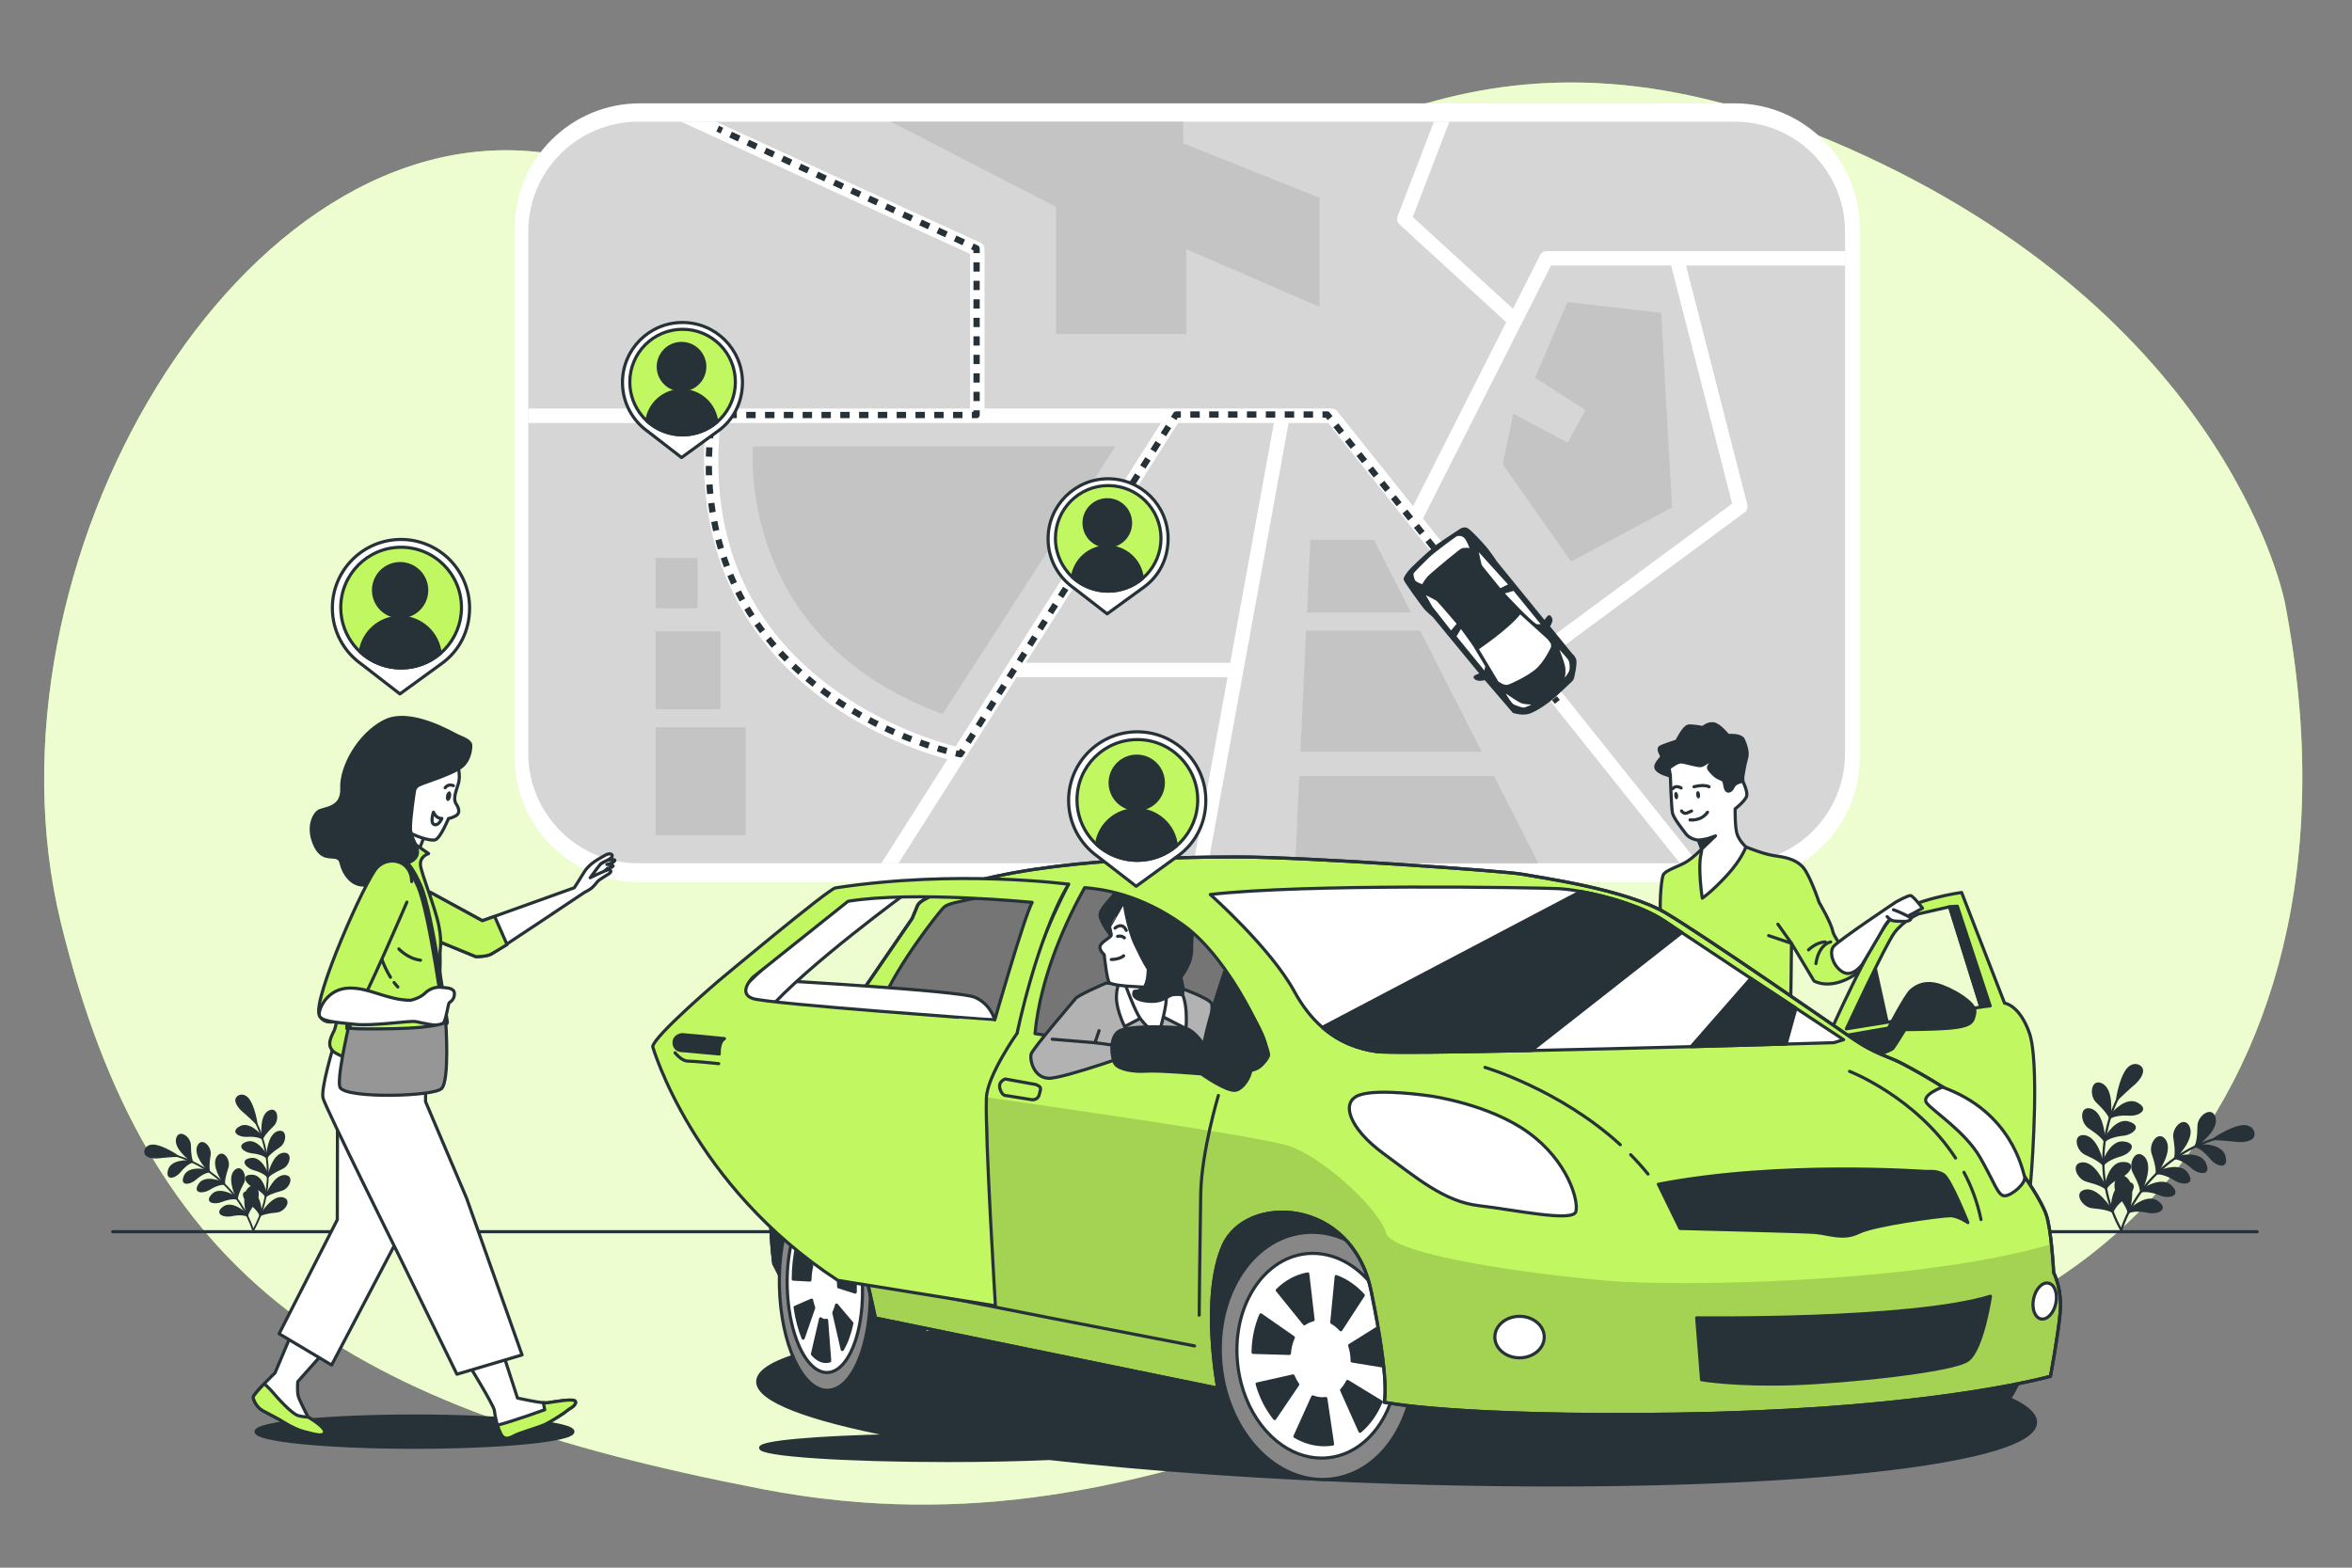 <?xml version="1.0" encoding="utf-8"?>
<!-- Generator: Adobe Illustrator 27.5.0, SVG Export Plug-In . SVG Version: 6.00 Build 0)  -->
<svg version="1.1" xmlns="http://www.w3.org/2000/svg" xmlns:xlink="http://www.w3.org/1999/xlink" x="0px" y="0px"
	 viewBox="0 0 750 500" style="enable-background:new 0 0 750 500;" xml:space="preserve">
<rect x="0" y="0" width="750" height="500" fill="#808080" stroke="none"/>
<g id="Background_Simple">
	<g>
		<path style="fill:#c1f861;" d="M728.637,192.387c0,0-16.398-88.141-133.643-142.581C477.749-4.635,423.461,49.539,364.516,72.14
			c-58.945,22.6-90.921-8.508-189.308-23.198C76.821,34.251-8.448,180.289,19.428,294.354
			c27.876,114.065,89.368,154.679,223.831,180.603c134.463,25.924,213.992-59.625,309.1-44.071
			C647.467,446.441,760.613,359.164,728.637,192.387z"/>
		<path style="opacity:0.7;fill:#FFFFFF;" d="M728.637,192.387c0,0-16.398-88.141-133.643-142.581
			C477.749-4.635,423.461,49.539,364.516,72.14c-58.945,22.6-90.921-8.508-189.308-23.198
			C76.821,34.251-8.448,180.289,19.428,294.354c27.876,114.065,89.368,154.679,223.831,180.603
			c134.463,25.924,213.992-59.625,309.1-44.071C647.467,446.441,760.613,359.164,728.637,192.387z"/>
	</g>
</g>
<g id="Plants_1_">
	<g>
		<g>
			<g>
				<path style="fill:#263238;" d="M676.239,392.822c-0.173-0.071-0.264-0.265-0.205-0.445c4.904-15.03,17.51-26.606,32.898-30.209
					c0.193-0.046,0.388,0.074,0.433,0.269c0.045,0.194-0.075,0.388-0.269,0.433c-15.144,3.547-27.55,14.939-32.376,29.731
					c-0.062,0.189-0.265,0.293-0.455,0.231C676.256,392.828,676.248,392.825,676.239,392.822z"/>
			</g>
			<g>
				<g>
					<path style="fill:#263238;" d="M688.319,383.178c-3.399-2.812-8.781,1.852-8.698,2.017c-0.381,0.655-0.746,1.322-1.095,2.001
						c0.747-0.689,3.213-1.08,6.457-0.356C688.224,387.441,691.656,385.737,688.319,383.178z"/>
				</g>
				<g>
					<path style="fill:#263238;" d="M678.14,375.52c-3.432-2.638-5.111,3.088-2.87,5.758c2.107,2.689,3.245,4.881,3.199,5.891
						c0.303-0.702,0.624-1.394,0.961-2.077C679.26,385.07,681.297,378.138,678.14,375.52z"/>
				</g>
			</g>
			<g>
				<g>
					<path style="fill:#263238;" d="M692.681,378.302c-2.882-3.335-8.924,0.299-8.868,0.466c-0.48,0.572-0.946,1.158-1.399,1.756
						c0.845-0.538,3.329-0.486,6.395,0.787C691.892,382.466,695.54,381.387,692.681,378.302z"/>
				</g>
				<g>
					<path style="fill:#263238;" d="M683.933,369.042c-2.942-3.174-5.524,2.149-3.756,5.143c1.632,2.994,2.393,5.329,2.184,6.303
						c0.411-0.629,0.838-1.247,1.279-1.854C683.476,378.591,686.604,372.159,683.933,369.042z"/>
				</g>
			</g>
			<g>
				<g>
					<path style="fill:#263238;" d="M697.775,374.242c-2.287-3.765-8.831-1.21-8.8-1.041c-0.565,0.48-1.119,0.975-1.662,1.484
						c0.918-0.382,3.349,0.094,6.154,1.866C696.307,378.212,700.076,377.763,697.775,374.242z"/>
				</g>
				<g>
					<path style="fill:#263238;" d="M690.7,363.65c-2.371-3.619-5.794,1.189-4.546,4.428c1.112,3.22,1.478,5.643,1.114,6.562
						c0.507-0.546,1.027-1.079,1.56-1.6C688.67,372.976,692.808,367.174,690.7,363.65z"/>
				</g>
			</g>
			<g>
				<g>
					<path style="fill:#263238;" d="M703.485,371.086c-1.628-4.095-8.519-2.661-8.512-2.492c-0.637,0.379-1.265,0.773-1.883,1.183
						c0.967-0.222,3.283,0.654,5.752,2.87C701.362,374.761,705.162,374.944,703.485,371.086z"/>
				</g>
				<g>
					<path style="fill:#263238;" d="M698.285,359.457c-1.734-3.965-5.928,0.212-5.236,3.614c0.558,3.362,0.515,5.811,0.004,6.654
						c0.589-0.453,1.19-0.891,1.802-1.315C694.706,368.323,699.767,363.287,698.285,359.457z"/>
				</g>
			</g>
			<g>
				<g>
					<path style="fill:#263238;" d="M709.696,368.919c-0.919-4.313-8.006-4.041-8.022-3.872c-0.695,0.268-1.383,0.553-2.064,0.855
						c0.993-0.059,3.135,1.19,5.204,3.787C706.948,372.192,710.695,373.004,709.696,368.919z"/>
				</g>
				<g>
					<path style="fill:#263238;" d="M706.535,356.578c-1.043-4.202-5.933-0.777-5.825,2.697c-0.022,3.411-0.481,5.821-1.128,6.569
						c0.659-0.349,1.328-0.682,2.006-0.999C701.448,364.734,707.339,360.603,706.535,356.578z"/>
				</g>
			</g>
			<g>
				<path style="fill:#263238;" d="M705.698,363.412c-0.102-0.059,5.247-3.657,8.731-4.225c3.406-0.658,4.706,1.743,4.143,3.15
					c-0.542,1.423-2.933,1.784-4.959,1.664C711.62,363.722,705.727,363.309,705.698,363.412z"/>
				<path style="fill:#263238;" d="M705.607,363.634c-0.01-0.004-0.019-0.009-0.029-0.014c-0.088-0.051-0.136-0.155-0.118-0.255
					c0.001-0.007,0.004-0.014,0.008-0.022c0.018-0.065,0.034-0.114,0.121-0.146c0.859-0.825,5.808-3.76,8.802-4.247
					c1.677-0.324,3.112,0.057,3.933,1.05c0.59,0.714,0.776,1.667,0.473,2.426c-0.733,1.925-4.163,1.876-5.197,1.815
					c-1.943-0.271-7.308-0.645-7.82-0.603C705.722,363.658,705.661,363.657,705.607,363.634z M716.926,359.565
					c-0.567-0.233-1.361-0.352-2.451-0.142c-2.748,0.448-6.626,2.78-8.051,3.74c0.505,0.02,1.289,0.072,2.513,0.16
					c1.577,0.114,3.642,0.29,4.71,0.44c1.941,0.114,4.21-0.222,4.701-1.512c0.241-0.602,0.085-1.364-0.395-1.945
					C717.757,360.071,717.432,359.773,716.926,359.565z"/>
			</g>
		</g>
		<g>
			<g>
				<path style="fill:#263238;" d="M676.5,392.529c-0.17,0.078-0.374,0.014-0.466-0.152c-7.676-13.822-7.579-30.936,0.252-44.663
					c0.098-0.172,0.318-0.233,0.492-0.134c0.173,0.098,0.233,0.319,0.135,0.492c-7.707,13.51-7.802,30.353-0.247,43.956
					c0.097,0.174,0.034,0.394-0.14,0.49C676.516,392.521,676.508,392.525,676.5,392.529z"/>
			</g>
			<g>
				<g>
					<path style="fill:#263238;" d="M677.654,377.115c-4.374,0.577-4.618,7.694-4.441,7.745c0.221,0.725,0.461,1.446,0.721,2.164
						c0.003-1.017,1.395-3.089,4.133-4.973C680.713,380.085,681.8,376.411,677.654,377.115z"/>
				</g>
				<g>
					<path style="fill:#263238;" d="M665.115,379.362c-4.269,0.72-1.215,5.846,2.266,6.021c3.404,0.286,5.784,0.944,6.493,1.665
						c-0.308-0.7-0.597-1.406-0.868-2.117C672.875,385.04,669.182,378.831,665.115,379.362z"/>
				</g>
			</g>
			<g>
				<g>
					<path style="fill:#263238;" d="M677.049,370.601c-4.404-0.158-5.854,6.743-5.693,6.816c0.093,0.741,0.204,1.481,0.335,2.22
						c0.181-0.986,1.909-2.77,4.928-4.151C679.563,374.013,681.255,370.605,677.049,370.601z"/>
				</g>
				<g>
					<path style="fill:#263238;" d="M664.311,370.709c-4.327-0.004-2.184,5.51,1.212,6.252c3.304,0.841,5.533,1.873,6.105,2.689
						c-0.181-0.729-0.344-1.463-0.488-2.199C670.997,377.542,668.413,370.873,664.311,370.709z"/>
				</g>
			</g>
			<g>
				<g>
					<path style="fill:#263238;" d="M677.541,364.106c-4.315-0.887-6.896,5.647-6.751,5.74c-0.033,0.741-0.048,1.483-0.044,2.227
						c0.345-0.933,2.348-2.39,5.555-3.24C679.451,367.883,681.687,364.815,677.541,364.106z"/>
				</g>
				<g>
					<path style="fill:#263238;" d="M664.965,362.081c-4.266-0.725-3.072,5.054,0.151,6.345c3.117,1.376,5.14,2.757,5.566,3.649
						c-0.055-0.743-0.092-1.487-0.111-2.232C670.417,369.915,668.982,362.935,664.965,362.081z"/>
				</g>
			</g>
			<g>
				<g>
					<path style="fill:#263238;" d="M679.115,357.773c-4.108-1.593-7.747,4.431-7.618,4.541c-0.156,0.724-0.294,1.453-0.415,2.185
						c0.495-0.86,2.713-1.96,6.017-2.261C680.363,361.83,683.082,359.169,679.115,357.773z"/>
				</g>
				<g>
					<path style="fill:#263238;" d="M667.055,353.67c-4.086-1.428-3.879,4.488-0.915,6.296c2.843,1.879,4.608,3.577,4.879,4.525
						c0.069-0.74,0.157-1.478,0.263-2.215C671.116,362.326,670.87,355.19,667.055,353.67z"/>
				</g>
			</g>
			<g>
				<g>
					<path style="fill:#263238;" d="M681.753,351.748c-3.785-2.262-8.41,3.117-8.297,3.243c-0.277,0.692-0.536,1.39-0.778,2.095
						c0.633-0.768,3.006-1.487,6.316-1.236C682.281,355.989,685.426,353.796,681.753,351.748z"/>
				</g>
				<g>
					<path style="fill:#263238;" d="M670.56,345.666c-3.789-2.096-4.607,3.819-1.988,6.104c2.484,2.337,3.938,4.314,4.046,5.297
						c0.193-0.72,0.404-1.437,0.633-2.15C673.074,354.943,674.056,347.815,670.56,345.666z"/>
				</g>
			</g>
			<g>
				<path style="fill:#263238;" d="M674.997,350.93c-0.112,0.035,0.891-6.333,2.846-9.272c1.836-2.943,4.479-2.262,5.128-0.893
					c0.674,1.366-0.689,3.363-2.156,4.766C679.254,346.801,674.941,350.838,674.997,350.93z"/>
				<path style="fill:#263238;" d="M675.098,351.148c-0.01,0.004-0.019,0.008-0.03,0.011c-0.097,0.03-0.206-0.006-0.267-0.087
					c-0.004-0.006-0.008-0.013-0.011-0.021c-0.035-0.057-0.06-0.102-0.024-0.188c-0.02-1.191,1.198-6.814,2.878-9.34
					c0.904-1.449,2.16-2.242,3.446-2.167c0.925,0.053,1.749,0.566,2.099,1.304c0.911,1.847-1.458,4.327-2.207,5.043
					c-1.521,1.239-5.446,4.917-5.763,5.32C675.194,351.079,675.151,351.123,675.098,351.148z M679.819,340.085
					c-0.557,0.257-1.184,0.758-1.772,1.7c-1.542,2.318-2.472,6.747-2.738,8.444c0.358-0.357,0.93-0.896,1.827-1.732
					c1.157-1.077,2.691-2.471,3.527-3.152c1.404-1.345,2.702-3.236,2.092-4.474c-0.277-0.586-0.942-0.99-1.694-1.034
					C680.755,339.82,680.315,339.855,679.819,340.085z"/>
			</g>
		</g>
	</g>
	<g>
		<g>
			<g>
				<path style="fill:#263238;" d="M80.89,392.827c0.141-0.058,0.216-0.216,0.168-0.364c-4.009-12.286-14.313-21.749-26.892-24.694
					c-0.158-0.037-0.317,0.061-0.354,0.22c-0.037,0.158,0.061,0.317,0.22,0.354c12.38,2.9,22.521,12.212,26.466,24.304
					c0.051,0.155,0.217,0.239,0.372,0.189C80.876,392.832,80.883,392.829,80.89,392.827z"/>
			</g>
			<g>
				<g>
					<path style="fill:#263238;" d="M71.015,384.944c2.779-2.299,7.178,1.514,7.11,1.648c0.311,0.535,0.61,1.081,0.895,1.635
						c-0.611-0.564-2.627-0.883-5.278-0.291C71.093,388.428,68.287,387.036,71.015,384.944z"/>
				</g>
				<g>
					<path style="fill:#263238;" d="M79.337,378.683c2.806-2.157,4.178,2.524,2.346,4.707c-1.723,2.198-2.652,3.99-2.615,4.815
						c-0.248-0.574-0.51-1.14-0.785-1.698C78.421,386.49,76.756,380.823,79.337,378.683z"/>
				</g>
			</g>
			<g>
				<g>
					<path style="fill:#263238;" d="M67.45,380.957c2.355-2.726,7.295,0.244,7.249,0.381c0.392,0.468,0.774,0.946,1.144,1.435
						c-0.691-0.44-2.721-0.397-5.228,0.643C68.095,384.362,65.113,383.479,67.45,380.957z"/>
				</g>
				<g>
					<path style="fill:#263238;" d="M74.601,373.388c2.405-2.595,4.515,1.757,3.071,4.204c-1.334,2.447-1.956,4.356-1.785,5.152
						c-0.336-0.514-0.685-1.019-1.046-1.515C74.974,381.194,72.417,375.936,74.601,373.388z"/>
				</g>
			</g>
			<g>
				<g>
					<path style="fill:#263238;" d="M63.286,377.639c1.87-3.078,7.219-0.989,7.194-0.851c0.462,0.392,0.915,0.797,1.358,1.213
						c-0.75-0.313-2.738,0.077-5.031,1.525C64.486,380.884,61.404,380.517,63.286,377.639z"/>
				</g>
				<g>
					<path style="fill:#263238;" d="M69.069,368.98c1.938-2.958,4.736,0.972,3.716,3.62c-0.909,2.633-1.208,4.613-0.91,5.364
						c-0.414-0.446-0.839-0.882-1.275-1.308C70.729,376.604,67.346,371.861,69.069,368.98z"/>
				</g>
			</g>
			<g>
				<g>
					<path style="fill:#263238;" d="M58.618,375.059c1.331-3.347,6.963-2.176,6.958-2.037c0.521,0.31,1.034,0.632,1.539,0.967
						c-0.79-0.181-2.683,0.535-4.702,2.346C60.353,378.063,57.247,378.212,58.618,375.059z"/>
				</g>
				<g>
					<path style="fill:#263238;" d="M62.868,365.553c1.417-3.241,4.846,0.173,4.281,2.954c-0.456,2.748-0.421,4.75-0.004,5.44
						c-0.482-0.37-0.973-0.728-1.473-1.075C65.794,372.8,61.657,368.684,62.868,365.553z"/>
				</g>
			</g>
			<g>
				<g>
					<path style="fill:#263238;" d="M53.541,373.287c0.751-3.525,6.545-3.304,6.557-3.166c0.568,0.219,1.131,0.452,1.687,0.699
						c-0.812-0.048-2.563,0.973-4.254,3.096C55.788,375.963,52.725,376.627,53.541,373.287z"/>
				</g>
				<g>
					<path style="fill:#263238;" d="M56.125,363.2c0.852-3.435,4.85-0.635,4.762,2.205c0.018,2.788,0.393,4.759,0.922,5.37
						c-0.539-0.285-1.085-0.558-1.64-0.817C60.283,369.866,55.468,366.49,56.125,363.2z"/>
				</g>
			</g>
			<g>
				<path style="fill:#263238;" d="M56.809,368.786c0.083-0.048-4.289-2.99-7.137-3.453c-2.784-0.538-3.847,1.425-3.387,2.575
					c0.443,1.163,2.398,1.458,4.054,1.36C51.968,369.039,56.785,368.701,56.809,368.786z"/>
				<path style="fill:#263238;" d="M56.884,368.968c0.008-0.003,0.016-0.007,0.023-0.011c0.072-0.042,0.111-0.127,0.097-0.208
					c-0.001-0.006-0.003-0.012-0.006-0.018c-0.015-0.053-0.027-0.093-0.099-0.119c-0.702-0.674-4.748-3.073-7.195-3.472
					c-1.371-0.265-2.544,0.047-3.215,0.859c-0.483,0.584-0.634,1.362-0.386,1.983c0.599,1.573,3.403,1.533,4.248,1.483
					c1.589-0.222,5.974-0.527,6.393-0.493C56.789,368.987,56.839,368.986,56.884,368.968z M47.631,365.641
					c0.464-0.191,1.113-0.288,2.004-0.116c2.247,0.366,5.417,2.273,6.581,3.057c-0.413,0.016-1.054,0.059-2.054,0.131
					c-1.289,0.094-2.977,0.237-3.85,0.359c-1.587,0.093-3.442-0.181-3.843-1.236c-0.197-0.492-0.069-1.115,0.323-1.59
					C46.951,366.055,47.218,365.811,47.631,365.641z"/>
			</g>
		</g>
		<g>
			<g>
				<path style="fill:#263238;" d="M80.677,392.587c0.139,0.064,0.305,0.011,0.381-0.125c6.274-11.298,6.196-25.288-0.206-36.51
					c-0.08-0.141-0.26-0.191-0.402-0.11c-0.141,0.081-0.191,0.261-0.11,0.402c6.3,11.044,6.377,24.812,0.202,35.932
					c-0.079,0.142-0.028,0.322,0.115,0.401C80.664,392.581,80.67,392.584,80.677,392.587z"/>
			</g>
			<g>
				<g>
					<path style="fill:#263238;" d="M79.733,379.987c3.575,0.472,3.775,6.289,3.631,6.331c-0.181,0.592-0.377,1.182-0.589,1.769
						c-0.003-0.831-1.141-2.525-3.379-4.065C77.233,382.415,76.344,379.412,79.733,379.987z"/>
				</g>
				<g>
					<path style="fill:#263238;" d="M89.983,381.824c3.49,0.588,0.993,4.779-1.853,4.922c-2.783,0.234-4.729,0.772-5.308,1.361
						c0.252-0.572,0.488-1.149,0.71-1.731C83.64,386.466,86.659,381.39,89.983,381.824z"/>
				</g>
			</g>
			<g>
				<g>
					<path style="fill:#263238;" d="M80.228,374.662c3.6-0.129,4.785,5.512,4.654,5.571c-0.076,0.606-0.167,1.211-0.273,1.815
						c-0.148-0.806-1.56-2.264-4.028-3.393C78.173,377.451,76.79,374.666,80.228,374.662z"/>
				</g>
				<g>
					<path style="fill:#263238;" d="M90.64,374.751c3.537-0.004,1.786,4.504-0.991,5.111c-2.701,0.688-4.523,1.531-4.99,2.198
						c0.148-0.596,0.281-1.196,0.399-1.797C85.175,380.337,87.287,374.885,90.64,374.751z"/>
				</g>
			</g>
			<g>
				<g>
					<path style="fill:#263238;" d="M79.826,369.353c3.528-0.725,5.637,4.616,5.519,4.692c0.027,0.606,0.039,1.213,0.036,1.821
						c-0.282-0.762-1.919-1.954-4.541-2.648C78.264,372.44,76.436,369.933,79.826,369.353z"/>
				</g>
				<g>
					<path style="fill:#263238;" d="M90.106,367.698c3.487-0.593,2.511,4.132-0.124,5.186c-2.548,1.125-4.202,2.254-4.55,2.983
						c0.045-0.607,0.075-1.216,0.09-1.824C85.649,374.102,86.822,368.396,90.106,367.698z"/>
				</g>
			</g>
			<g>
				<g>
					<path style="fill:#263238;" d="M78.539,364.177c3.358-1.302,6.333,3.622,6.228,3.712c0.128,0.592,0.241,1.188,0.339,1.786
						c-0.405-0.703-2.218-1.602-4.919-1.849C77.519,367.492,75.296,365.318,78.539,364.177z"/>
				</g>
				<g>
					<path style="fill:#263238;" d="M88.397,360.822c3.34-1.167,3.171,3.669,0.748,5.147c-2.324,1.536-3.767,2.924-3.988,3.699
						c-0.057-0.605-0.128-1.209-0.215-1.811C85.078,367.898,85.279,362.065,88.397,360.822z"/>
				</g>
			</g>
			<g>
				<g>
					<path style="fill:#263238;" d="M76.383,359.251c3.094-1.849,6.875,2.548,6.782,2.651c0.226,0.566,0.438,1.136,0.636,1.712
						c-0.517-0.627-2.457-1.216-5.163-1.01C75.951,362.718,73.381,360.925,76.383,359.251z"/>
				</g>
				<g>
					<path style="fill:#263238;" d="M85.533,354.279c3.097-1.713,3.766,3.122,1.625,4.989c-2.031,1.911-3.219,3.526-3.307,4.33
						c-0.158-0.589-0.33-1.175-0.518-1.757C83.478,361.863,82.675,356.037,85.533,354.279z"/>
				</g>
			</g>
			<g>
				<path style="fill:#263238;" d="M81.906,358.582c0.092,0.029-0.728-5.177-2.326-7.58c-1.501-2.406-3.662-1.849-4.192-0.73
					c-0.551,1.116,0.563,2.749,1.762,3.896C78.425,355.207,81.951,358.507,81.906,358.582z"/>
				<path style="fill:#263238;" d="M81.823,358.761c0.008,0.004,0.016,0.007,0.024,0.009c0.08,0.025,0.169-0.005,0.218-0.071
					c0.003-0.005,0.006-0.01,0.009-0.017c0.029-0.047,0.049-0.083,0.02-0.153c0.016-0.974-0.979-5.57-2.352-7.635
					c-0.739-1.185-1.766-1.832-2.817-1.771c-0.757,0.044-1.43,0.462-1.716,1.066c-0.745,1.51,1.192,3.537,1.804,4.122
					c1.244,1.013,4.452,4.019,4.711,4.349C81.744,358.705,81.779,358.741,81.823,358.761z M77.964,349.717
					c0.455,0.21,0.968,0.619,1.449,1.39c1.261,1.895,2.021,5.516,2.239,6.902c-0.293-0.292-0.76-0.732-1.494-1.416
					c-0.946-0.881-2.2-2.02-2.883-2.577c-1.148-1.099-2.209-2.645-1.71-3.657c0.227-0.479,0.77-0.809,1.385-0.845
					C77.198,349.5,77.558,349.53,77.964,349.717z"/>
			</g>
		</g>
	</g>
</g>
<g id="Floor_1_">
	
		<line style="fill:none;stroke:#263238;stroke-linecap:round;stroke-linejoin:round;stroke-miterlimit:10;" x1="719.737" y1="392.849" x2="35.917" y2="392.849"/>
</g>
<g id="Map">
	<g>
		<path style="fill:#FFFFFF;" d="M553.132,281.388H204.034c-22.038,0-39.904-17.865-39.904-39.904V72.859
			c0-22.038,17.866-39.904,39.904-39.904h349.097c22.038,0,39.904,17.866,39.904,39.904v168.625
			C593.035,263.523,575.17,281.388,553.132,281.388z"/>
		<g>
			<g>
				<path style="fill:#D6D6D6;" d="M553.265,38.815H203.516c-19.367,0-35.067,15.712-35.067,35.078v61.002h-0.005v46.712h0.005
					v58.644c0,19.367,15.7,35.078,35.067,35.078h349.749c19.378,0,35.078-15.712,35.078-35.078V73.894
					C588.343,54.527,572.643,38.815,553.265,38.815z"/>
				<g>
					<path style="fill:#FFFFFF;" d="M424.613,130.298H313.945V79.494c0-0.899-0.525-1.716-1.342-2.09L228.24,38.819h-11.052
						l92.159,42.151v49.328H168.444v4.597h56.658c-4.528,45.881,17.105,72.758,36.277,87.276
						c16.549,12.531,33.696,18.103,40.727,20.007l-21.045,33.146h5.446l37.691-59.363v0.037h67.241l-10.82,59.325h4.674
						l25.612-140.429h12.602l112.177,140.429h5.884l-50.732-63.509l65.488-48.404c0.596-0.44,0.933-1.13,0.933-1.849
						c0-0.19-0.023-0.381-0.072-0.57l-19.542-76.304h50.698v-4.597h-95.177c-0.866,0-1.66,0.487-2.051,1.261l-8.67,17.138
						l-31.951-29.29l11.685-30.382h-4.924L445.64,69.013c-0.339,0.879-0.105,1.881,0.591,2.52l34.056,31.22l-29.69,58.691
						l-24.189-30.281C425.973,130.615,425.312,130.298,424.613,130.298z M494.578,84.688h38.32l19.45,75.945l-64.383,47.587
						l-34.213-42.83L494.578,84.688z M406.232,134.895l-13.954,76.507h-65.185l48.576-76.507H406.232z M370.223,134.895
						l-65.525,103.202c-5.414-1.381-23.504-6.688-40.543-19.591c-26.508-20.071-38.082-48.2-34.44-83.611H370.223z"/>
					<g>
						<polygon style="fill:#C4C4C4;" points="377.298,38.815 377.298,45.7 420.756,63.078 420.756,97.835 378.264,79.491 
							378.264,106.524 336.749,106.524 336.749,65.975 284.028,38.815 						"/>
						
							<rect x="206.177" y="234.826" transform="matrix(6.123234e-17 -1 1 6.123234e-17 -25.776 472.611)" style="fill:#C4C4C4;" width="34.481" height="28.734"/>
						
							<rect x="206.982" y="203.449" transform="matrix(6.123234e-17 -1 1 6.123234e-17 5.602 433.188)" style="fill:#C4C4C4;" width="24.826" height="20.688"/>
						<path style="fill:#C4C4C4;" d="M300.565,227.718l55.109-85.331H240.122C240.122,142.388,234.197,203.423,300.565,227.718z"/>
						
							<rect x="207.71" y="179.274" transform="matrix(6.123234e-17 -1 1 6.123234e-17 29.777 401.734)" style="fill:#C4C4C4;" width="16.091" height="13.409"/>
						<polygon style="fill:#C4C4C4;" points="479.15,148.05 500.987,179.083 533.169,161.842 529.721,99.777 499.838,96.329 
							489.494,120.465 505.585,130.81 499.838,141.154 482.598,131.959 						"/>
						<g>
							<polygon style="fill:#C4C4C4;" points="414.319,247.492 476.408,247.492 490.568,275.33 413.009,275.33 							"/>
							<polygon style="fill:#C4C4C4;" points="452.854,201.149 416.496,201.149 414.686,239.77 472.486,239.77 							"/>
							<polygon style="fill:#C4C4C4;" points="416.768,195.356 449.909,195.356 438.13,172.183 417.854,172.183 							"/>
						</g>
					</g>
				</g>
			</g>
		</g>
	</g>
</g>
<g id="Location_2">
	<g>
		<g>
			
				<line style="fill:none;stroke:#263238;stroke-width:2;stroke-linejoin:round;" x1="228.84" y1="41.027" x2="230.201" y2="41.656"/>
			
				<line style="fill:none;stroke:#263238;stroke-width:2;stroke-linejoin:round;stroke-dasharray:3.034,3.034;" x1="232.955" y1="42.93" x2="308.674" y2="77.946"/>
			<polyline style="fill:none;stroke:#263238;stroke-width:2;stroke-linejoin:round;" points="310.051,78.583 311.412,79.213 
				311.412,80.713 			"/>
			
				<line style="fill:none;stroke:#263238;stroke-width:2;stroke-linejoin:round;stroke-dasharray:2.95,2.95;" x1="311.412" y1="83.663" x2="311.412" y2="129.387"/>
			<polyline style="fill:none;stroke:#263238;stroke-width:2;stroke-linejoin:round;" points="311.412,130.862 311.412,132.362 
				309.912,132.362 			"/>
			
				<line style="fill:none;stroke:#263238;stroke-width:2;stroke-linejoin:round;stroke-dasharray:2.998,2.998;" x1="306.914" y1="132.362" x2="230.463" y2="132.362"/>
			<path style="fill:none;stroke:#263238;stroke-width:2;stroke-linejoin:round;" d="M228.964,132.362h-1.5
				c0,0-0.118,0.512-0.286,1.468"/>
			<path style="fill:none;stroke:#263238;stroke-width:2;stroke-linejoin:round;stroke-dasharray:2.969,2.969;" d="
				M226.736,136.762c-1.561,12.117-3.053,46.906,25.153,74.553c19.577,19.19,43.307,26.516,51.449,28.575"/>
			<path style="fill:none;stroke:#263238;stroke-width:2;stroke-linejoin:round;" d="M304.781,240.241
				c0.948,0.219,1.462,0.316,1.462,0.316l0.804-1.266"/>
			
				<line style="fill:none;stroke:#263238;stroke-width:2;stroke-linejoin:round;stroke-dasharray:3.058,3.058;" x1="308.687" y1="236.709" x2="373.424" y2="134.748"/>
			<polyline style="fill:none;stroke:#263238;stroke-width:2;stroke-linejoin:round;" points="374.243,133.458 375.047,132.191 
				376.547,132.191 			"/>
			
				<line style="fill:none;stroke:#263238;stroke-width:2;stroke-linejoin:round;stroke-dasharray:3.011,3.011;" x1="379.558" y1="132.191" x2="420.204" y2="132.191"/>
			<polyline style="fill:none;stroke:#263238;stroke-width:2;stroke-linejoin:round;" points="421.709,132.191 423.209,132.191 
				424.147,133.362 			"/>
			
				<line style="fill:none;stroke:#263238;stroke-width:2;stroke-linejoin:round;stroke-dasharray:2.934,2.934;" x1="425.981" y1="135.652" x2="494.751" y2="221.531"/>
			
				<line style="fill:none;stroke:#263238;stroke-width:2;stroke-linejoin:round;" x1="495.668" y1="222.676" x2="496.606" y2="223.846"/>
		</g>
	</g>
	<g>
		<path style="fill:#FFFFFF;stroke:#263238;stroke-linecap:round;stroke-linejoin:round;stroke-miterlimit:10;" d="M229.145,137.34
			l-11.817,8.59l-10.765-8.333l-0.013-0.009c-4.875-3.47-8.057-9.165-8.057-15.606c0-10.566,8.568-19.13,19.134-19.13
			c10.566,0,19.13,8.564,19.13,19.13C236.757,128.323,233.894,133.857,229.145,137.34z"/>
		<path style="fill:#c1f861;stroke:#263238;stroke-linejoin:round;stroke-miterlimit:10;" d="M200.832,121.855
			c0,4.08,1.454,7.823,3.869,10.741c3.088,3.721,7.747,6.091,12.963,6.091c4.807,0,9.139-2.011,12.208-5.238
			c2.868-3.021,4.623-7.105,4.623-11.594c0-9.296-7.532-16.832-16.832-16.832C208.368,105.023,200.832,112.56,200.832,121.855z"/>
		<path style="fill:#263238;stroke:#263238;stroke-linejoin:round;stroke-miterlimit:10;" d="M217.664,138.687
			c4.155,0,7.952-1.504,10.889-3.995c-0.55-5.69-5.343-10.139-11.177-10.139c-5.675,0-10.355,4.213-11.113,9.68
			C209.262,136.995,213.263,138.687,217.664,138.687z"/>
		
			<ellipse transform="matrix(0.16 -0.987 0.987 0.16 67.111 312.789)" style="fill:#263238;stroke:#263238;stroke-linejoin:round;stroke-miterlimit:10;" cx="217.376" cy="116.955" rx="7.418" ry="7.418"/>
	</g>
	<g>
		<path style="fill:#FFFFFF;stroke:#263238;stroke-linecap:round;stroke-linejoin:round;stroke-miterlimit:10;" d="M364.863,187.188
			l-11.817,8.59l-10.765-8.334l-0.013-0.009c-4.875-3.469-8.057-9.165-8.057-15.606c0-10.566,8.568-19.13,19.134-19.13
			c10.566,0,19.13,8.564,19.13,19.13C372.475,178.171,369.612,183.705,364.863,187.188z"/>
		<path style="fill:#c1f861;stroke:#263238;stroke-linejoin:round;stroke-miterlimit:10;" d="M336.55,171.704
			c0,4.08,1.454,7.823,3.869,10.741c3.088,3.721,7.747,6.091,12.963,6.091c4.807,0,9.138-2.011,12.209-5.238
			c2.868-3.021,4.623-7.105,4.623-11.594c0-9.296-7.532-16.832-16.832-16.832C344.086,154.872,336.55,162.408,336.55,171.704z"/>
		<path style="fill:#263238;stroke:#263238;stroke-linejoin:round;stroke-miterlimit:10;" d="M353.382,188.535
			c4.155,0,7.952-1.504,10.889-3.995c-0.55-5.69-5.343-10.139-11.177-10.139c-5.675,0-10.355,4.213-11.113,9.68
			C344.98,186.843,348.981,188.535,353.382,188.535z"/>
		<circle style="fill:#263238;stroke:#263238;stroke-linejoin:round;stroke-miterlimit:10;" cx="353.094" cy="166.803" r="7.418"/>
	</g>
	<g>
		<path style="fill:#263238;stroke:#263238;stroke-linecap:round;stroke-linejoin:round;stroke-miterlimit:10;" d="M450.038,181.74
			c-1.076,1.163-1.971,2.546-1.965,3.003c0.006,0.457,5.551,8.092,6.322,9.029c0.771,0.937,2.88,2.713,2.88,2.713l15.198,18.465
			c-0.499,0.218-1.766,0.774-2.022,0.912c-0.321,0.172,0.389,0.697,1.192,0.775c0.804,0.078,2.003-0.262,2.003-0.262l9.063,10.563
			c0,0,2.799,0.931,4.951,0.176c2.152-0.754,5.885-3.18,8.954-6.076c3.069-2.896,4.016-3.767,4.016-3.767s0.616-0.599,0.746-0.891
			c0.13-0.292,1.2-5.054,0.695-6.117c-0.505-1.063-0.988-1.313-0.988-1.313s-6.974-8.585-7.336-9.026
			c-0.012-0.014-0.025-0.029-0.037-0.043c0.204-0.394,0.81-1.595,0.85-2.012c0.049-0.502-0.431-1.309-0.651-1.128
			c-0.197,0.162-1.193,1.497-1.404,1.781l-15.572-19.139c0,0-1.901-2.871-3.125-4.359c-1.224-1.488-5.4-5.999-6.239-6.233
			c-0.839-0.234-1.536,0.155-1.701,0.291c-0.165,0.136-5.412,3.53-7.211,4.826C456.857,175.204,451.114,180.577,450.038,181.74z"/>
		<path style="fill:#FFFFFF;" d="M490.124,199.116l1.17-0.038l-8.651-10.624l-2.764,0.796
			C479.878,189.25,488.319,198.383,490.124,199.116z"/>
		<path style="fill:#FFFFFF;" d="M478.417,187.587l2.447-1.182l-9.293-10.281c0,0,0.734,3.924,1.097,4.365
			C473.031,180.93,478.417,187.587,478.417,187.587z"/>
		<path style="fill:#FFFFFF;" d="M453.546,186.339c0,0,0.778-1.749,2.441-3.21c1.663-1.461,9.341-7.965,10.128-8.243
			c0.787-0.278,2.495-0.113,2.495-0.113s-0.926-2.473-1.762-3.264c-0.836-0.791-2.07-0.606-2.391-0.435
			c-0.321,0.172-7.03,5.046-8.767,6.753c-1.737,1.707-4.706,4.613-4.901,5.05c-0.195,0.437,0.207,2.048,0.625,2.443
			C451.832,185.716,453.546,186.339,453.546,186.339z"/>
		<path style="fill:#FFFFFF;" d="M454.675,189.845c0,0,2.951,1.452,3.424,1.803s6.388,7.312,6.388,7.312l-1.776,2.109l-5.957-7.574
			L454.675,189.845z"/>
		<path style="fill:#FFFFFF;" d="M464.454,202.961l1.394-2.349c0,0,3.362,4.534,4.104,5.772c0.742,1.238,3.663,6.135,3.663,6.135
			l-0.282,1.341L464.454,202.961z"/>
		<path style="fill:#FFFFFF;" d="M471.61,207.053c0,0,9.661-6.565,13.142-11.094l8.714,7.893c0,0,1.088,1.322,1.114,1.578
			c0.026,0.256,0.013,0.914,0.013,0.914s-2.205,4.957-5.225,7.35c-3.02,2.394-8.105,4.638-8.672,4.735
			c-0.567,0.097-1.497-0.247-1.497-0.247l-1.393-0.794L471.61,207.053z"/>
		<path style="fill:#FFFFFF;" d="M497.247,207.209c0,0,1.855,4.388,1.936,6.17c0.08,1.782-0.218,2.767-0.218,2.767
			s1.426-1.636,1.524-2.64c0.098-1.004,0.049-2.074-0.284-2.816C499.87,209.948,497.247,207.209,497.247,207.209z"/>
		<path style="fill:#FFFFFF;" d="M480.222,221.221c0,0,3.748,2.645,4.924,3.064c1.176,0.418,3.204,0.412,3.204,0.412
			s-1.815,0.939-2.427,0.981c-0.612,0.042-2.965-0.795-3.438-1.145C482.013,224.183,480.283,221.633,480.222,221.221z"/>
	</g>
</g>
<g id="Characters_2">
	<g>
		<path style="fill:#757575;stroke:#263238;stroke-linecap:round;stroke-linejoin:round;stroke-miterlimit:10;" d="M340.74,282.016
			c0,0-9.609,24.525-11.895,32.297c-2.286,7.772-3.2,19.659-3.2,19.659l73.331,7.422c0,0,12.62-3.307,11.705-10.165
			c-0.914-6.858-9.139-19.62-20.573-30.631c-11.434-11.011-28.803-20.116-34.289-20.116S340.74,282.016,340.74,282.016z"/>
		<g>
			<polygon style="fill:#263238;stroke:#263238;stroke-linecap:round;stroke-linejoin:round;stroke-miterlimit:10;" points="
				597.873,308.249 602.186,327.896 585.893,331.25 			"/>
			<path style="fill:#c1f861;stroke:#263238;stroke-linecap:round;stroke-linejoin:round;stroke-miterlimit:10;" d="
				M647.114,329.422c-3.161-8.955-7.902-9.482-7.902-9.482l-13.696-35.294c0,0-15.276,2.107-21.598,7.375
				c-6.321,5.268-21.071,38.981-21.071,38.981l11.589,73.221c0,0,47.936-10.009,49.516-11.062c1.58-1.054,3.161-11.062,3.687-17.383
				C648.167,369.456,650.274,338.377,647.114,329.422z M588.768,328.135c0,0,12.459-26.834,15.334-30.668
				c2.875-3.833,7.667-5.99,7.667-5.99l9.906-2.264l9.98,31.973L588.768,328.135z"/>
			<path style="fill:#263238;stroke:#263238;stroke-linecap:round;stroke-linejoin:round;stroke-miterlimit:10;" d="
				M588.289,330.292l13.896-2.396c0,0,5.511-10.542,7.188-11.98c1.677-1.438,4.073-2.875,8.146-1.917
				c4.073,0.958,12.698,5.75,12.219,8.865c-0.479,3.115-1.198,4.073-5.75,4.792c-4.552,0.719-16.532,0.719-16.532,0.719
				s-3.115,5.031-3.833,5.99c-0.719,0.958-12.459,4.792-12.459,4.792S589.727,335.323,588.289,330.292z"/>
		</g>
		<g>
			<g>
				<g>
					<path style="fill:#FFFFFF;stroke:#263238;stroke-linecap:round;stroke-linejoin:round;stroke-miterlimit:10;" d="
						M541.169,437.427c0,0-2.847,2.548-4.196,3.597c-1.349,1.049-3.597,2.997-5.844,3.747c-2.248,0.749-3.447,1.199-3.297,2.398
						c0.15,1.199,0.15,2.398,0.899,2.548c0.749,0.15,27.724,0,27.724,0s0.749-1.199,0.599-3.896
						c-0.15-2.697-1.049-4.796-1.049-4.796s-6.894-1.948-9.891-3.597C543.118,435.779,541.169,437.427,541.169,437.427z"/>
					<path style="fill:#FFFFFF;stroke:#263238;stroke-linecap:round;stroke-linejoin:round;stroke-miterlimit:10;" d="
						M556.902,448.367h-28.93c0.101,0.702,0.269,1.251,0.759,1.349c0.749,0.15,27.724,0,27.724,0S556.719,449.28,556.902,448.367z"
						/>
				</g>
				<path style="fill:#8C8C8C;stroke:#263238;stroke-linecap:round;stroke-linejoin:round;stroke-miterlimit:10;" d="
					M532.328,335.223c0,0-1.948,12.588,0,25.626c1.948,13.038,4.046,22.329,4.046,22.329s2.997,13.038,3.297,17.234
					c0.3,4.196,3.147,26.375,2.997,26.825c-0.15,0.45-0.45,1.499-0.45,2.248c0,0.749-1.948,1.798-1.648,2.697
					c0.3,0.899,0.599,5.245,0.599,5.245s3.447-0.599,4.945,0s8.242,2.997,8.242,2.997l1.648,0.599c0,0,1.798-1.349,1.798-3.447
					c0-2.098-2.697-4.496-2.697-4.496s1.798-0.749,1.948-1.499c0.15-0.749-0.749-3.447-0.749-3.896c0-0.45-0.3-4.945-0.3-5.844
					s0.15-12.289,0.15-13.637s-1.349-22.029-1.349-22.029l-1.499-14.986c0,0,3.597,16.934,5.095,22.329
					c1.499,5.395,5.845,28.024,5.995,28.773c0.15,0.749,0.749,6.594,0.599,7.043c-0.15,0.449-1.798,1.499-1.648,2.098
					c0.15,0.599,1.199,8.092,1.199,8.092l10.79,0.899c0,0,1.199-2.248,1.798-3.896c0.599-1.648-0.45-3.147-0.45-3.746
					c0-0.599,0.899-0.45,0.599-2.847c-0.3-2.398-0.599-4.346-0.599-4.346s-0.749-1.199-0.899-5.395
					c-0.15-4.196,2.248-15.735,0.599-22.329c-1.648-6.594-3.597-12.139-3.746-19.332c-0.15-7.193-0.15-20.681-0.749-24.277
					c-0.599-3.597-1.56-14.845-1.56-14.845l-0.388-1.639L532.328,335.223z"/>
				<polyline style="fill:none;stroke:#263238;stroke-linecap:round;stroke-linejoin:round;stroke-miterlimit:10;" points="
					545.216,355.904 550.91,358.601 552.858,369.541 				"/>
				<path style="fill:#FFFFFF;stroke:#263238;stroke-linecap:round;stroke-linejoin:round;stroke-miterlimit:10;" d="
					M565.746,437.277c0,0-1.049,3.746-2.098,5.545c-1.049,1.798-2.697,2.847-3.147,3.896c-0.45,1.049-0.3,2.997-0.3,2.997h16.035
					c0,0,1.199-1.499,1.199-5.095c0-3.597-1.349-5.395-2.548-7.493C573.689,435.03,569.643,433.531,565.746,437.277z"/>
				<path style="fill:#FFFFFF;stroke:#263238;stroke-linecap:round;stroke-linejoin:round;stroke-miterlimit:10;" d="
					M577.086,447.677l-0.25-0.059h-16.569c-0.15,0.994-0.066,2.098-0.066,2.098h16.035
					C576.237,449.716,576.732,449.082,577.086,447.677z"/>
			</g>
			<path style="fill:#c1f861;stroke:#263238;stroke-linecap:round;stroke-linejoin:round;stroke-miterlimit:10;" d="M542.628,270.8
				c0,0-2.963,3.048-5.313,4.34c-2.35,1.293-6.227,2.467-6.932,3.877c-0.705,1.41-1.528,11.162-0.47,16.214
				c1.057,5.052,2.35,8.577,2.35,8.577l0.823,18.682l-1.293,14.334c0,0,14.217,1.88,23.264,2.937s15.274-0.353,15.274-0.353
				s0.47-8.577,0.588-13.042c0.117-4.465,0.352-25.496,0.352-25.496l7.167,11.985c0,0,4.991,3.226,13.068-1.991
				c2.279-1.472-6.481-10.862-7.068-13.8c-0.588-2.937-4.355-9.236-4.355-9.236s-3.055-9.165-5.405-11.514
				c-2.35-2.35-5.522-2.937-8.93-3.407c-3.407-0.47-9.025-2.793-9.025-2.793L542.628,270.8z"/>
			<path style="fill:none;stroke:#263238;stroke-linecap:round;stroke-linejoin:round;stroke-miterlimit:10;" d="M583.765,300.431
				c0,0-3.702,0.505-4.712,6.9"/>
			<path style="fill:none;stroke:#263238;stroke-linecap:round;stroke-linejoin:round;stroke-miterlimit:10;" d="M576.697,302.956
				c0,0,2.524-2.524,5.385-2.524"/>
			<g>
				<path style="fill:#FFFFFF;stroke:#263238;stroke-linecap:round;stroke-linejoin:round;stroke-miterlimit:10;" d="
					M532.644,247.504c0,0,0.294,10.18,0.685,11.844c0.391,1.664,3.132,5.09,4.307,6.656c1.175,1.566,3.622,1.958,3.915,1.958
					c0.294,0,1.077,1.175,1.077,2.839s-0.685,1.958-0.587,6.754c0.098,4.796,0.783,8.907,0.783,8.907s2.839-1.86,7.733-7.146
					c4.894-5.286,6.167-9.201,6.167-9.201s-2.153-1.958-2.839-4.209c-0.685-2.251-0.587-7.928-0.587-7.928s3.524-2.741,3.72-4.307
					c0.196-1.566-1.273-4.503-1.273-4.503s-1.664-5.873-3.524-8.809c-1.86-2.937-2.153-4.405-8.32-2.741
					c-6.167,1.664-8.32,2.055-10.278,3.524c-1.958,1.468-2.251,3.23-2.251,3.23L532.644,247.504z"/>
				<path style="fill:#263238;stroke:#263238;stroke-linecap:round;stroke-linejoin:round;stroke-miterlimit:10;" d="
					M541.551,267.962c0,0,1.86-0.196,2.937-0.489c1.077-0.294,2.545-0.881,2.545-0.881l-4.405,4.209L541.551,267.962z"/>
				<path style="fill:none;stroke:#263238;stroke-linecap:round;stroke-linejoin:round;stroke-miterlimit:10;" d="M536.213,258.641
					c0,0,0.685,1.077,1.664,0.685c0.979-0.392,1.532-0.665,1.532-0.665"/>
				<path style="fill:none;stroke:#263238;stroke-linecap:round;stroke-linejoin:round;stroke-miterlimit:10;" d="M538.909,261.501
					c0,0,3.524,0.489,5.579-2.447"/>
				<path style="fill:none;stroke:#263238;stroke-linecap:round;stroke-linejoin:round;stroke-miterlimit:10;" d="M540.181,250.93
					c0,0,3.132-0.881,4.796,0"/>
				<path style="fill:none;stroke:#263238;stroke-linecap:round;stroke-linejoin:round;stroke-miterlimit:10;" d="M536.07,251.321
					c0,0-1.664-1.077-2.643,0.196"/>
				<path style="fill:#263238;" d="M535.125,253.682c0.078,0.647-0.138,1.204-0.482,1.245c-0.344,0.041-0.685-0.449-0.763-1.096
					c-0.078-0.646,0.138-1.204,0.482-1.245C534.706,252.545,535.048,253.035,535.125,253.682z"/>
				<path style="fill:#263238;" d="M542.12,253.409c0.077,0.646-0.138,1.204-0.482,1.245c-0.344,0.041-0.685-0.449-0.763-1.096
					c-0.078-0.646,0.138-1.204,0.482-1.245C541.701,252.272,542.042,252.763,542.12,253.409z"/>
			</g>
			<path style="fill:#263238;stroke:#263238;stroke-linecap:round;stroke-linejoin:round;stroke-miterlimit:10;" d="
				M546.837,241.435c0,0-3.328,2.545-4.405,2.741c-1.077,0.196-4.894-1.077-6.265-1.175c-1.37-0.098-3.915,1.958-3.915,1.958
				l0.391,2.545c0,0-3.72-0.881-4.503-2.349c-0.783-1.468,1.86-3.426,1.762-3.915c-0.098-0.489-1.468-2.349-0.489-2.937
				c0.979-0.587,5.286-1.958,5.286-1.958s2.251-4.698,3.817-4.796s4.503,0.489,4.503,0.489s1.566-1.468,3.426-1.175
				c1.86,0.294,4.601,3.72,4.601,3.72s4.111-0.392,4.894,1.37c0.783,1.762,1.566,4.111,0.979,5.971
				c-0.587,1.86-1.175,5.775-1.175,5.775v1.468c0,0-1.664,0.294-2.447,0.979c-0.783,0.685-0.685,1.272-1.272,1.762
				c-0.587,0.49-0.881,0.49-1.273,0.294s-0.587-0.783-0.783-1.958c-0.196-1.175-0.392-1.468-1.175-1.762
				c-0.783-0.294-1.86-0.881-2.643-1.762c-0.783-0.881-1.762-1.664-1.175-2.447S546.837,241.435,546.837,241.435z"/>
			<polyline style="fill:none;stroke:#263238;stroke-linecap:round;stroke-linejoin:round;stroke-miterlimit:10;" points="
				566.924,294.762 571.271,300.872 563.986,298.405 			"/>
		</g>
		<g>
			<g>
				<path style="fill:#B2B2B2;stroke:#263238;stroke-linecap:round;stroke-linejoin:round;stroke-miterlimit:10;" d="
					M371.951,337.871c-0.372-1.168,11.621,0.677,11.621,0.677s3.794-16.745,2.739-18.553c-1.055-1.809-10.848-5.241-10.848-5.241
					l-22.76-1.206c0,0-9.799,4.145-9.95,5.2c-0.08,0.56-6.475,8.467-9.191,14.727L371.951,337.871z"/>
			</g>
			<path style="fill:#FFFFFF;stroke:#263238;stroke-linecap:round;stroke-linejoin:round;stroke-miterlimit:10;" d="
				M357.431,312.671c0,0-1.428,1.428-1.428,5.473c0,4.045,2.618,9.28,2.618,9.28l9.042-4.759l10.505,5.375
				c0,0,1.048-10.013-2.706-13.286C371.709,311.481,359.573,309.815,357.431,312.671z"/>
			<path style="fill:#FFFFFF;stroke:#263238;stroke-linecap:round;stroke-linejoin:round;stroke-miterlimit:10;" d="
				M359.013,314.489c0,0,1.919,5.504,3.911,9.24c1.992,3.736,6.475,6.475,6.475,6.475s2.241-7.471,2.49-11.206
				c0.249-3.736-0.249-5.728-0.249-5.728L359.013,314.489z"/>
			<g>
				<g>
					<path style="fill:#FFFFFF;stroke:#263238;stroke-linecap:round;stroke-linejoin:round;stroke-miterlimit:10;" d="
						M352.103,304.48c0,0,0.834,8.221,1.668,8.936c0.834,0.715,5.243,1.072,5.243,1.072l9.532,0.596
						c0.953-1.787,1.549-12.034-1.787-19.899c-3.336-7.864-7.507-9.175-8.341-7.745c0,0-4.885,6.673-4.647,8.103
						c0.238,1.43,0.715,2.145,0.477,2.86c-0.238,0.715-3.098,2.026-3.455,3.336C350.435,303.051,352.103,304.48,352.103,304.48z"/>
					<path style="fill:none;stroke:#263238;stroke-linecap:round;stroke-linejoin:round;stroke-miterlimit:10;" d="M354.366,306.03
						c0,0,2.621,0,3.932-1.192"/>
					<path style="fill:none;stroke:#263238;stroke-linecap:round;stroke-linejoin:round;stroke-miterlimit:10;" d="M356.392,298.642
						c0,0,1.311-0.358,2.145,0.477"/>
					<path style="fill:none;stroke:#263238;stroke-linecap:round;stroke-linejoin:round;stroke-miterlimit:10;" d="M355.558,296.021
						c0,0,2.264-2.145,3.575,0.715"/>
				</g>
				<path style="fill:#263238;stroke:#263238;stroke-linecap:round;stroke-linejoin:round;stroke-miterlimit:10;" d="
					M358.418,287.442c0,0,0.953,8.102,3.694,13.941c2.741,5.839,4.051,7.626,4.051,7.626s0,4.647-1.43,5.958
					c-1.43,1.311-2.979,1.191-2.979,1.191s-1.668,2.383,3.694,3.098c5.362,0.715,6.792-1.787,8.698-2.026
					c1.906-0.238,2.86,0.119,2.86,0.119s0.477-1.43,0.119-2.979c-0.357-1.549-0.596-2.741-0.596-2.741s3.575-4.17,3.456-8.936
					c-0.119-4.766,1.311-7.507-1.311-13.107s-16.443-6.553-19.065-6.673c-2.621-0.119-2.979,0.119-4.17,2.026
					c-1.191,1.906-4.647,4.766-4.647,6.911c0,2.145,3.455,6.553,3.455,6.553l-0.477-2.86
					C353.771,295.544,356.63,290.659,358.418,287.442z"/>
			</g>
		</g>
		<path style="fill:#263238;stroke:#263238;stroke-linecap:round;stroke-linejoin:round;stroke-miterlimit:10;" d="M445.356,421.484
			c-112.519-3.573-203.734,5.018-203.734,19.189c0,5.981,16.25,11.999,43.492,17.227c-24.625,0.499-42.575,2.044-42.575,3.872
			c0,2.233,26.747,4.043,59.742,4.043c11.94,0,23.052-0.238,32.384-0.646c31.872,3.615,69.877,6.334,110.692,7.63
			c112.519,3.573,203.734-5.018,203.734-19.189S557.875,425.057,445.356,421.484z"/>
		<path style="fill:#263238;stroke:#263238;stroke-linecap:round;stroke-linejoin:round;stroke-miterlimit:10;" d="M246.776,403.151
			c0,0,2.479,5.368,4.247,7.199c1.768,1.831,33.733,9.74,33.733,9.74l103.563,22.666l12.55-1.343l43.859,1.404
			c0,0,8.752-21.409-0.805-42.499c-9.557-21.091-57.34-29.329-70.851-25.045c-13.511,4.284-45.147,18.125-67.885,10.545
			c-22.738-7.579-40.863-22.409-48.442-20.431c-7.579,1.977-11.204,14.17-11.204,19.443
			C245.541,390.101,246.776,403.151,246.776,403.151z"/>
		<g>
			<path style="fill:#263238;stroke:#263238;stroke-linecap:round;stroke-linejoin:round;stroke-miterlimit:10;" d="
				M469.422,432.478c-0.903-21.768-15.465-39.451-32.525-39.494h-18.494l0.323,7.798c-7.225,7.169-11.619,18.622-11.083,31.539
				c0.536,12.916,5.881,24.394,13.703,31.602l0.328,7.893h18.494C457.227,471.858,470.325,454.247,469.422,432.478z"/>
			
				<ellipse transform="matrix(0.994 -0.11 0.11 0.994 -45.032 48.849)" style="fill:#878787;stroke:#263238;stroke-linecap:round;stroke-linejoin:round;stroke-miterlimit:10;" cx="420.038" cy="432.399" rx="30.813" ry="39.509"/>
			<path style="fill:#FFFFFF;stroke:#263238;stroke-linecap:round;stroke-linejoin:round;stroke-miterlimit:10;" d="
				M443.935,445.814c0-0.001,0.001-0.002,0.001-0.003c0.302-0.974,0.567-1.973,0.793-2.995c0-0.001,0-0.001,0.001-0.002
				c0.226-1.023,0.411-2.067,0.556-3.132c0,0,0,0,0-0.001c0.315-2.322,0.439-4.734,0.336-7.216
				c-0.219-5.286-1.417-10.276-3.348-14.697c-0.018-0.04-0.036-0.08-0.053-0.121c-0.431-0.978-0.898-1.928-1.4-2.846
				c-0.031-0.057-0.061-0.114-0.093-0.171c-0.503-0.909-1.037-1.788-1.604-2.631c-0.03-0.045-0.059-0.091-0.089-0.136
				c-4.996-7.367-12.34-12.087-20.351-12.108c-6.86-0.018-12.941,3.418-17.302,9.015l0,0h0c-0.289,0.371-0.57,0.75-0.843,1.14
				c0,0,0,0-0.001,0.001c-0.272,0.387-0.537,0.784-0.793,1.189c-0.002,0.003-0.004,0.006-0.006,0.009
				c-0.253,0.4-0.497,0.807-0.734,1.223c-0.006,0.011-0.013,0.022-0.019,0.033c-0.231,0.408-0.454,0.823-0.67,1.246
				c-0.011,0.021-0.021,0.041-0.032,0.061c-0.209,0.412-0.409,0.831-0.603,1.256c-0.015,0.034-0.031,0.067-0.047,0.101
				c-0.186,0.412-0.363,0.831-0.534,1.255c-0.02,0.049-0.041,0.098-0.06,0.147c-0.163,0.411-0.319,0.829-0.468,1.251
				c-0.023,0.064-0.047,0.128-0.069,0.192c-0.141,0.407-0.274,0.82-0.402,1.236c-0.026,0.083-0.053,0.165-0.078,0.249
				c-0.12,0.4-0.23,0.805-0.337,1.212c-0.027,0.104-0.056,0.206-0.083,0.31c-0.099,0.391-0.189,0.787-0.275,1.185
				c-0.027,0.124-0.057,0.246-0.083,0.371c-0.079,0.381-0.149,0.767-0.217,1.154c-0.025,0.145-0.054,0.287-0.078,0.432
				c-0.061,0.373-0.113,0.751-0.164,1.129c-0.022,0.162-0.048,0.322-0.068,0.486c-0.045,0.367-0.079,0.739-0.114,1.11
				c-0.017,0.177-0.038,0.352-0.052,0.53c-0.029,0.367-0.048,0.738-0.068,1.109c-0.01,0.186-0.025,0.369-0.032,0.556
				c-0.015,0.391-0.019,0.786-0.023,1.181c-0.002,0.168-0.009,0.335-0.009,0.504c0.001,0.565,0.012,1.133,0.036,1.706
				c0.029,0.693,0.08,1.379,0.142,2.062c0.015,0.164,0.033,0.327,0.05,0.491c0.06,0.587,0.132,1.17,0.215,1.748
				c0.013,0.089,0.024,0.178,0.038,0.266c0.217,1.434,0.507,2.837,0.861,4.205c0,0,0,0.001,0,0.001l0,0
				c1.765,6.801,5.171,12.709,9.583,16.955c0.055,0.053,0.109,0.106,0.164,0.158c0.54,0.512,1.094,0.999,1.663,1.46
				c0.039,0.031,0.078,0.061,0.116,0.092c4.138,3.318,8.984,5.259,14.107,5.272c5.158,0.013,9.874-1.929,13.753-5.269
				c0,0,0.001,0,0.001-0.001l0,0C439.087,456.381,442.157,451.538,443.935,445.814z"/>
			<g>
				<path style="fill:#263238;stroke:#263238;stroke-linecap:round;stroke-linejoin:round;stroke-miterlimit:10;" d="
					M442.694,433.457c-0.156-3.798-0.915-7.416-2.152-10.706l-10.164,6.368c0.439,1.35,0.719,2.798,0.781,4.315
					c0.009,0.217,0.001,0.429,0.001,0.643l11.544,1.879C442.728,435.133,442.729,434.301,442.694,433.457z"/>
				<path style="fill:#263238;stroke:#263238;stroke-linecap:round;stroke-linejoin:round;stroke-miterlimit:10;" d="
					M424.682,421.776c1.056,0.577,2.025,1.373,2.879,2.334l7.157-11.011c-2.486-2.719-5.423-4.773-8.621-5.945L424.682,421.776z"/>
				<path style="fill:#263238;stroke:#263238;stroke-linecap:round;stroke-linejoin:round;stroke-miterlimit:10;" d="
					M429.707,440.603c-0.518,1.039-1.16,1.963-1.9,2.748l5.877,13.152c2.816-2.361,5.118-5.585,6.694-9.394L429.707,440.603z"/>
				<path style="fill:#263238;stroke:#263238;stroke-linecap:round;stroke-linejoin:round;stroke-miterlimit:10;" d="
					M412.414,426.585l-10.364-7.21c-1.52,3.542-2.402,7.604-2.476,11.95l11.586,0.331
					C411.284,429.809,411.722,428.09,412.414,426.585z"/>
				<path style="fill:#263238;stroke:#263238;stroke-linecap:round;stroke-linejoin:round;stroke-miterlimit:10;" d="
					M415.94,422.202c0.846-0.594,1.777-1.025,2.768-1.27l-1.695-14.618c-3.667,0.65-6.985,2.484-9.718,5.199L415.94,422.202z"/>
				<path style="fill:#263238;stroke:#263238;stroke-linecap:round;stroke-linejoin:round;stroke-miterlimit:10;" d="
					M422.767,446.054c-0.361,0.05-0.727,0.08-1.1,0.079c-1.057-0.002-2.083-0.215-3.056-0.603l-5.681,12.598
					c2.868,1.693,6.036,2.647,9.34,2.653c0.902,0.002,1.786-0.075,2.653-0.21L422.767,446.054z"/>
				<path style="fill:#263238;stroke:#263238;stroke-linecap:round;stroke-linejoin:round;stroke-miterlimit:10;" d="
					M412.329,438.849l-11.459,2.563c1.184,4.189,3.123,7.949,5.591,11.019l7.355-10.852
					C413.235,440.753,412.739,439.834,412.329,438.849z"/>
			</g>
		</g>
		<path style="fill:#263238;stroke:#263238;stroke-linecap:round;stroke-linejoin:round;stroke-miterlimit:10;" d="M295.971,410.47
			c-0.424-18.24-7.256-33.057-15.261-33.093h-18.45l1.534,66.054h18.45C290.249,443.468,296.395,428.711,295.971,410.47z"/>
		<path style="fill:#878787;stroke:#263238;stroke-linecap:round;stroke-linejoin:round;stroke-miterlimit:10;" d="M277.521,410.47
			c0.424,18.24-5.722,32.997-13.726,32.961c-8.005-0.036-14.837-14.853-15.261-33.093c-0.424-18.24,5.722-32.997,13.726-32.961
			C270.264,377.414,277.097,392.23,277.521,410.47z"/>
		<path style="fill:#FFFFFF;stroke:#263238;stroke-linecap:round;stroke-linejoin:round;stroke-miterlimit:10;" d="M274.24,421.644
			c0-0.001,0-0.001,0-0.002c0.142-0.816,0.266-1.653,0.372-2.51c0,0,0-0.001,0-0.002c0.106-0.857,0.193-1.732,0.261-2.625
			c0,0,0,0,0,0c0.148-1.945,0.206-3.967,0.158-6.046c-0.103-4.429-0.665-8.611-1.571-12.315c-0.008-0.034-0.017-0.067-0.025-0.101
			c-0.202-0.82-0.422-1.615-0.657-2.385c-0.015-0.048-0.029-0.096-0.043-0.143c-0.236-0.762-0.487-1.498-0.753-2.205
			c-0.014-0.038-0.028-0.076-0.042-0.114c-2.344-6.173-5.79-10.128-9.549-10.145c-3.219-0.015-6.072,2.864-8.118,7.554l0,0v0
			c-0.136,0.31-0.267,0.629-0.396,0.955c0,0,0,0,0,0.001c-0.128,0.325-0.252,0.657-0.372,0.996
			c-0.001,0.003-0.002,0.005-0.003,0.008c-0.119,0.335-0.233,0.676-0.344,1.025c-0.003,0.009-0.006,0.018-0.009,0.028
			c-0.109,0.342-0.213,0.69-0.314,1.044c-0.005,0.017-0.01,0.034-0.015,0.052c-0.098,0.345-0.192,0.696-0.283,1.053
			c-0.007,0.028-0.015,0.056-0.022,0.085c-0.087,0.345-0.171,0.696-0.251,1.052c-0.009,0.041-0.019,0.082-0.028,0.123
			c-0.077,0.345-0.15,0.695-0.219,1.048c-0.011,0.054-0.022,0.107-0.033,0.161c-0.066,0.341-0.128,0.687-0.188,1.036
			c-0.012,0.07-0.025,0.139-0.037,0.209c-0.056,0.335-0.108,0.674-0.158,1.016c-0.013,0.087-0.027,0.172-0.039,0.259
			c-0.046,0.327-0.089,0.659-0.129,0.993c-0.013,0.104-0.027,0.206-0.039,0.311c-0.037,0.319-0.07,0.643-0.102,0.967
			c-0.012,0.121-0.025,0.241-0.037,0.362c-0.029,0.312-0.053,0.629-0.077,0.946c-0.01,0.136-0.022,0.27-0.032,0.407
			c-0.021,0.308-0.037,0.619-0.054,0.93c-0.008,0.148-0.018,0.295-0.024,0.444c-0.014,0.307-0.023,0.618-0.032,0.929
			c-0.005,0.155-0.012,0.309-0.015,0.466c-0.007,0.328-0.009,0.659-0.011,0.99c-0.001,0.141-0.004,0.281-0.004,0.423
			c0,0.473,0.006,0.95,0.017,1.429c0.013,0.581,0.037,1.156,0.066,1.728c0.007,0.138,0.015,0.274,0.023,0.411
			c0.028,0.492,0.062,0.98,0.101,1.465c0.006,0.074,0.011,0.149,0.018,0.223c0.102,1.202,0.238,2.377,0.404,3.524c0,0,0,0,0,0.001
			l0,0c0.828,5.698,2.426,10.649,4.496,14.207c0.026,0.044,0.051,0.089,0.077,0.133c0.253,0.429,0.513,0.837,0.78,1.223
			c0.018,0.026,0.036,0.051,0.055,0.077c1.941,2.78,4.216,4.406,6.619,4.417c2.42,0.011,4.633-1.616,6.453-4.415c0,0,0,0,0,0l0,0
			C271.965,430.499,273.405,426.441,274.24,421.644z"/>
		<path style="fill:#263238;stroke:#263238;stroke-linecap:round;stroke-linejoin:round;stroke-miterlimit:10;" d="M647.535,419.865
			c-0.903-21.768-15.465-39.451-32.525-39.494h-18.494v0c-17.06-0.044-30.157,17.568-29.254,39.336
			c0.903,21.768,15.465,39.451,32.525,39.494l0,0h18.495C635.34,459.245,648.438,441.633,647.535,419.865z"/>
		<path style="fill:#c1f861;stroke:#263238;stroke-linecap:round;stroke-linejoin:round;stroke-miterlimit:10;" d="M654.876,405.906
			c0,0-0.689-13.776-2.411-18.597c-1.722-4.821-6.888-12.054-6.888-12.054s-5.166-12.054-13.775-19.63
			c-8.61-7.577-22.73-15.153-26.174-16.875c-3.444-1.722-7.921-2.755-14.464-7.232c-6.543-4.477-47.181-32.717-59.923-40.293
			c-12.742-7.577-40.294-11.365-45.804-12.398c-5.51-1.033-68.878-5.51-90.918-5.51c-22.041,0-67.5,1.033-92.641,10.676
			c0,0-8.265,2.411-9.298,4.821c-1.033,2.411-1.722,4.133-1.722,4.133l-24.796,36.161c0,0-8.954-0.689-11.709,6.888
			c-2.755,7.577-1.722,17.908-1.722,17.908s-6.543,16.186-6.888,28.24c-0.345,12.053,1.033,21.008,1.033,21.008
			s-1.722-22.041,3.444-28.929c5.166-6.888,15.842-1.722,19.975,10.676c4.133,12.398,8.954,35.472,8.954,35.472l109.171,22.385
			c0,0-5.51-28.929,1.722-45.459c7.232-16.531,40.982-15.497,47.181,14.464c6.199,29.962,4.133,35.472,4.133,35.472
			s23.074,4.821,93.329,3.788c70.255-1.033,108.827-9.299,119.158-12.054c0,0,2.411-12.742,3.099-20.319
			C657.631,411.072,654.876,405.906,654.876,405.906z M404.506,336.684c-0.689,1.722-2.066,2.755-2.066,2.755
			c-2.755,2.755-10.332,0-10.332,0s-32.77-5.208-62.069-9.778c1.768-18.815,10.492-36.96,15.837-46.55
			c5.56,0.453,17.57,1.964,31.423,11.902C393.141,306.378,405.195,334.962,404.506,336.684z"/>
		<path style="fill:#B2B2B2;stroke:#263238;stroke-linecap:round;stroke-linejoin:round;stroke-miterlimit:10;" d="M342.753,318.749
			c0,0-13.448,15.689-13.946,17.432c-0.498,1.743,0.747,7.471,5.479,7.72c4.732,0.249,30.853-9.195,30.853-9.195l-15.976-2.138
			l1.31-3.858"/>
		
			<line style="fill:none;stroke:#263238;stroke-linecap:round;stroke-linejoin:round;stroke-miterlimit:10;" x1="335.531" y1="331.449" x2="349.163" y2="332.567"/>
		<path style="opacity:0.15;" d="M656.943,418.648c0.689-7.577-2.066-12.742-2.066-12.742s-0.221-4.408-0.724-9.109
			c-43.091,12.715-120.196,13.573-141.699,11.675c-24.701-2.18-68.529-8.155-70.472-15.257
			c-1.943-7.102-18.889-23.248-30.514-27.607c-9.964-3.737-125.607-19.749-158.444-24.247c-1.007,6.325-0.393,12.543-0.393,12.543
			s-6.543,16.186-6.888,28.24c-0.344,12.053,1.033,21.008,1.033,21.008s-1.722-22.041,3.444-28.929
			c5.166-6.888,15.842-1.722,19.975,10.676c4.133,12.398,8.954,35.472,8.954,35.472l109.171,22.385c0,0-5.51-28.929,1.722-45.459
			c7.232-16.531,40.982-15.498,47.181,14.464c6.199,29.962,4.133,35.472,4.133,35.472s23.074,4.822,93.329,3.788
			c70.255-1.033,108.827-9.299,119.158-12.054C653.843,438.967,656.254,426.224,656.943,418.648z"/>
		<path style="fill:#263238;stroke:#263238;stroke-linecap:round;stroke-linejoin:round;stroke-miterlimit:10;" d="M384.108,331.754
			c1.47-7.595,6.37-21.806,6.37-21.806s8.161,11.556,11.869,19.647c3.708,8.091,0,11.125-3.371,11.799
			c-3.371,0.674-16.519-3.708-16.519-3.708L384.108,331.754"/>
		<path style="fill:#757575;stroke:#263238;stroke-linecap:round;stroke-linejoin:round;stroke-miterlimit:10;" d="M336.442,283.079
			c-6.732,0.387-16.203,1.384-23.543,2.979c-7.921,1.722-10.676,2.066-12.054,3.444c-1.378,1.378-14.809,18.253-19.63,30.306
			c0,0,0.689,3.1,3.788,3.1c1.127,0,15.592,2.185,33.544,4.966C321.551,317.188,327.59,298.359,336.442,283.079z"/>
		<path style="fill:none;stroke:#263238;stroke-linecap:round;stroke-linejoin:round;stroke-miterlimit:10;" d="M330.349,345.907
			l-9.796-1.769c0,0-2.398,0.762-1.672,3.161c0.726,2.398,2.023,2.136,2.023,2.136l8.157,1.313c0,0,1.941,0.21,2.356-1.725
			C331.833,347.088,332.383,346.838,330.349,345.907z"/>
		<path style="fill:none;stroke:#263238;stroke-linecap:round;stroke-linejoin:round;stroke-miterlimit:10;" d="M280.818,337.372
			l-7.48-1.437c0,0-1.831,0.619-1.276,2.567c0.554,1.948,1.545,1.735,1.545,1.735l6.228,1.067c0,0,1.482,0.17,1.799-1.402
			C281.951,338.331,282.371,338.128,280.818,337.372z"/>
		<path style="fill:none;stroke:#263238;stroke-linecap:round;stroke-linejoin:round;stroke-miterlimit:10;" d="M340.74,282.016
			c0,0-13.966,25.972-16.416,47.533"/>
		<path style="fill:none;stroke:#263238;stroke-linecap:round;stroke-linejoin:round;stroke-miterlimit:10;" d="M321.138,333.96
			c0,0-6.37,10.781-6.615,14.456c-0.245,3.675,0.49,47.778,1.715,55.864"/>
		<path style="fill:none;stroke:#263238;stroke-linecap:round;stroke-linejoin:round;stroke-miterlimit:10;" d="M388.518,349.396
			c0,0-5.39,17.886-5.635,31.362c-0.245,13.476-0.49,38.713-0.49,38.713"/>
		<path style="fill:none;stroke:#263238;stroke-linecap:round;stroke-linejoin:round;stroke-miterlimit:10;" d="M280.465,324.649
			c0,0-11.516,10.536-12.496,13.966c-0.98,3.43,0.245,32.832,0.245,32.832"/>
		<path style="fill:none;stroke:#263238;stroke-linecap:round;stroke-linejoin:round;stroke-miterlimit:10;" d="M282.671,404.77
			c0,0,1.715,4.9,5.39,6.125c3.675,1.225,92.861,18.376,92.861,18.376"/>
		<path style="fill:#263238;stroke:#263238;stroke-linecap:round;stroke-linejoin:round;stroke-miterlimit:10;" d="M541.037,420.318
			c0,0,68.297,0.94,93.674-6.892c0,0-2.506,16.918-7.206,20.364c-4.699,3.446-38.854,6.966-55.453,7.519
			c-18.797,0.627-29.449-1.253-29.449-1.253L541.037,420.318z"/>
		<path style="fill:#263238;stroke:#263238;stroke-linecap:round;stroke-linejoin:round;stroke-miterlimit:10;" d="M528.818,377.71
			l6.892,14.098c0,0,38.535,0.94,42.921,1.253c4.386,0.313,9.086,2.506,14.098,0c5.013-2.506,26.63-5.326,29.136-5.326
			c2.506,0,5.639,2.193,5.639,2.193s-5.639-14.098-7.832-15.351c-2.193-1.253-4.386-0.94-5.326-0.94
			C613.407,373.638,567.667,370.191,528.818,377.71z"/>
		<path style="fill:#FFFFFF;stroke:#263238;stroke-linecap:round;stroke-linejoin:round;stroke-miterlimit:10;" d="M456.19,349.569
			c0,0-16.384-2.521-22.686-0.315s-3.151,10.713,7.562,18.59c10.713,7.877,19.535,15.439,30.563,16.699
			c11.028,1.26,29.933,5.357,30.878,1.891c0.945-3.466-2.521-16.069-15.124-25.207C474.78,352.09,456.19,349.569,456.19,349.569z"/>
		<path style="fill:#FFFFFF;stroke:#263238;stroke-linecap:round;stroke-linejoin:round;stroke-miterlimit:10;" d="M587.892,331.607
			l-3.145,0.951c0,0-5.845,0.176-15.199,0.434c-8.016,0.235-18.602,0.528-30.304,0.833c-16.15,0.434-34.411,0.88-50.901,1.232
			c-25.21,0.528-46.312,0.798-49.481,0.329c-5.446-0.798-11.537-2.77-17.194-7.723c-3.181-2.77-6.232-6.49-8.955-11.49
			c-7.57-13.873-26.783-30.879-26.783-30.879c30.245-3.474,102.401-2.206,110.593-1.89c2.042,0.07,4.659,0.387,7.57,0.916
			c8.744,1.549,20.152,4.988,26.771,9.483c1.174,0.798,3.063,2.054,5.434,3.638c5.54,3.697,13.755,9.143,22.006,14.612
			c4.976,3.286,9.964,6.584,14.389,9.518C581.378,327.3,587.892,331.607,587.892,331.607z"/>
		<g>
			<path style="fill:#263238;stroke:#263238;stroke-linecap:round;stroke-linejoin:round;stroke-miterlimit:10;" d="
				M530.864,293.804c1.174,0.798,3.063,2.054,5.434,3.638l-47.955,37.616c-25.21,0.528-46.312,0.798-49.481,0.329
				c-5.446-0.798-11.537-2.77-17.194-7.723l82.426-43.343C512.837,285.87,524.245,289.309,530.864,293.804z"/>
			<path style="fill:#263238;stroke:#263238;stroke-linecap:round;stroke-linejoin:round;stroke-miterlimit:10;" d="
				M572.693,321.573l-3.145,11.42c-8.016,0.235-18.602,0.528-30.304,0.833l19.06-21.771
				C563.28,315.34,568.268,318.638,572.693,321.573z"/>
		</g>
		<path style="fill:none;stroke:#263238;stroke-linecap:round;stroke-linejoin:round;stroke-miterlimit:10;" d="M519.977,368.283
			c1.92,1.943,3.774,4.001,5.531,6.177"/>
		<path style="fill:none;stroke:#263238;stroke-linecap:round;stroke-linejoin:round;stroke-miterlimit:10;" d="M473.52,340.431
			c0,0,23.848,7.014,43.147,24.668"/>
		<path style="fill:none;stroke:#263238;stroke-linecap:round;stroke-linejoin:round;stroke-miterlimit:10;" d="M626.265,373.904
			c2.382,4.489,4.285,9.496,5.427,15.05"/>
		<path style="fill:none;stroke:#263238;stroke-linecap:round;stroke-linejoin:round;stroke-miterlimit:10;" d="M589.786,341.692
			c0,0,21.126,8.184,33.794,27.658"/>
		<path style="fill:#FFFFFF;stroke:#263238;stroke-linecap:round;stroke-linejoin:round;stroke-miterlimit:10;" d="M492.425,426.449
			c0,3.654-3.527,6.617-7.877,6.617c-4.35,0-7.877-2.962-7.877-6.617c0-3.654,3.527-6.617,7.877-6.617
			C488.898,419.833,492.425,422.795,492.425,426.449z"/>
		<path style="fill:#FFFFFF;stroke:#263238;stroke-linecap:round;stroke-linejoin:round;stroke-miterlimit:10;" d="M655.56,415.698
			c-0.666,3.15-2.793,5.367-4.751,4.953c-1.958-0.414-3.005-3.303-2.339-6.452c0.666-3.15,2.793-5.368,4.751-4.954
			C655.178,409.66,656.226,412.548,655.56,415.698z"/>
		<g>
			<path style="fill:#263238;stroke:#263238;stroke-linecap:round;stroke-linejoin:round;stroke-miterlimit:10;" d="
				M387.136,337.876c0,0-5.496-9.257-8.968-9.836c-3.471-0.579-18.225-1.157-21.408,0.868c-3.182,2.025-2.314,8.679-1.157,10.414
				c1.157,1.736,5.786,2.604,9.836,2.314c4.05-0.289,17.647,0.868,17.647,0.868s8.1,5.786,10.993,5.207
				c2.893-0.579,6.654-6.943,4.05-10.414C395.526,333.826,391.476,334.694,387.136,337.876z"/>
			
				<line style="fill:none;stroke:#263238;stroke-linecap:round;stroke-linejoin:round;stroke-miterlimit:10;" x1="387.136" y1="337.876" x2="396.683" y2="339.901"/>
		</g>
		<path style="fill:none;stroke:#263238;stroke-linecap:round;stroke-linejoin:round;stroke-miterlimit:10;" d="M301.878,283.992
			c0,0-8.265,2.411-9.298,4.821c-1.033,2.411-1.722,4.133-1.722,4.133l-24.796,36.161c0,0-8.954-0.689-11.709,6.888
			c-2.755,7.577-1.722,17.908-1.722,17.908s-6.543,16.186-6.888,28.24c-0.345,12.053,1.033,21.008,1.033,21.008
			s-1.722-22.041,3.444-28.929c5.166-6.888,15.842-1.722,19.975,10.676c4.133,12.398,8.954,35.472,8.954,35.472l109.171,22.385
			c0,0-5.51-28.929,1.722-45.459c7.232-16.531,40.982-15.498,47.181,14.464c6.199,29.962,4.133,35.472,4.133,35.472
			s23.074,4.822,93.329,3.788c70.255-1.033,108.827-9.299,119.158-12.053c0,0,2.411-12.743,3.099-20.319
			c0.689-7.577-2.066-12.742-2.066-12.742s-0.689-13.776-2.411-18.597c-1.722-4.821-6.888-12.054-6.888-12.054
			s-5.166-12.053-13.775-19.63c-8.61-7.577-22.73-15.153-26.174-16.875c-3.444-1.722-7.921-2.755-14.464-7.232
			c-6.543-4.477-47.181-32.717-59.923-40.293c-12.742-7.577-40.294-11.365-45.804-12.398c-5.51-1.033-68.878-5.51-90.918-5.51
			C372.478,273.316,327.019,274.349,301.878,283.992z"/>
		<path style="fill:#FFFFFF;stroke:#263238;stroke-linecap:round;stroke-linejoin:round;stroke-miterlimit:10;" d="M619.404,346.733
			c0,0-6.932,2.521-5.041,5.041c1.891,2.521,12.288,9.137,17.015,17.33c4.726,8.192,5.672,12.288,7.877,12.288
			c2.206,0,6.976-4.082,6.324-6.137C644.925,373.2,641.46,354.61,619.404,346.733z"/>
		<g>
			<path style="fill:#263238;stroke:#263238;stroke-linecap:round;stroke-linejoin:round;stroke-miterlimit:10;" d="
				M272.713,409.865c-0.072-3.387-0.42-6.613-0.986-9.547l-4.659,5.678c0.201,1.203,0.329,2.495,0.358,3.848
				c0.004,0.194,0,0.383,0,0.574l5.291,1.676C272.728,411.359,272.729,410.617,272.713,409.865z"/>
			<path style="fill:#263238;stroke:#263238;stroke-linecap:round;stroke-linejoin:round;stroke-miterlimit:10;" d="
				M264.457,399.449c0.484,0.515,0.928,1.224,1.32,2.082l3.28-9.819c-1.139-2.424-2.486-4.256-3.952-5.301L264.457,399.449z"/>
			<path style="fill:#263238;stroke:#263238;stroke-linecap:round;stroke-linejoin:round;stroke-miterlimit:10;" d="M266.76,416.237
				c-0.237,0.926-0.532,1.75-0.871,2.45l2.694,11.728c1.291-2.105,2.346-4.981,3.068-8.377L266.76,416.237z"/>
			<path style="fill:#263238;stroke:#263238;stroke-linecap:round;stroke-linejoin:round;stroke-miterlimit:10;" d="
				M258.834,403.737l-4.75-6.429c-0.697,3.158-1.101,6.78-1.135,10.656l5.311,0.295
				C258.315,406.611,258.516,405.079,258.834,403.737z"/>
			<path style="fill:#263238;stroke:#263238;stroke-linecap:round;stroke-linejoin:round;stroke-miterlimit:10;" d="M260.45,399.828
				c0.388-0.529,0.815-0.914,1.269-1.133l-0.777-13.035c-1.681,0.579-3.201,2.215-4.454,4.636L260.45,399.828z"/>
			<path style="fill:#263238;stroke:#263238;stroke-linecap:round;stroke-linejoin:round;stroke-miterlimit:10;" d="
				M263.579,421.097c-0.165,0.044-0.333,0.071-0.504,0.07c-0.484-0.002-0.955-0.192-1.401-0.537l-2.604,11.233
				c1.315,1.51,2.767,2.36,4.281,2.366c0.413,0.001,0.819-0.067,1.216-0.187L263.579,421.097z"/>
			<path style="fill:#263238;stroke:#263238;stroke-linecap:round;stroke-linejoin:round;stroke-miterlimit:10;" d="
				M258.795,414.673l-5.253,2.286c0.543,3.736,1.431,7.088,2.563,9.826l3.371-9.677C259.21,416.371,258.983,415.551,258.795,414.673
				z"/>
		</g>
		<g>
			<path style="fill:#FFFFFF;stroke:#263238;stroke-linecap:round;stroke-linejoin:round;stroke-miterlimit:10;" d="
				M247.555,312.676c0,0,58.142,3.252,63.255,5.382c5.113,2.13,6.391,7.243,6.391,7.243l-72.856-2.556L247.555,312.676z"/>
			<path style="fill:#FFFFFF;stroke:#263238;stroke-linecap:round;stroke-linejoin:round;stroke-miterlimit:10;" d="
				M290.059,284.053c0,0-33.146,24.106-45.714,38.692l-12.782-2.556l35.454-34.014L290.059,284.053z"/>
			<path style="fill:#c1f861;stroke:#263238;stroke-linecap:round;stroke-linejoin:round;stroke-miterlimit:10;" d="
				M324.323,329.549c0,0,6.264-30.557,16.416-47.533c0,0-35.585-4.789-74.356,1.176c-2.253,0.347-37.376,29.754-37.376,29.754
				s-20.502,17.504-20.877,20.877c0,0,12.717,44.286,59.013,74.528l50.276,8.127c0,0-3.366-54.604-2.875-66.382
				C314.841,342.965,324.323,329.549,324.323,329.549z M240.084,318.484c-5.113-1.704,0-6.817,0-6.817l30.341-24.215
				c20.877-3.408,58.705,0.356,58.705,0.356c-2.556,4.687-11.93,37.493-11.93,37.493S245.197,320.189,240.084,318.484z"/>
			<path style="fill:#263238;stroke:#263238;stroke-linecap:round;stroke-linejoin:round;stroke-miterlimit:10;" d="
				M223.891,330.547l-6.429-0.559c0,0-2.516,0.28-2.516,2.516c0,2.236,1.956,2.516,1.956,2.516l12.459,1.127
				c0,0-0.295-3.77,1.662-4.888L223.891,330.547z"/>
			<path style="fill:#c1f861;stroke:#263238;stroke-linecap:round;stroke-linejoin:round;stroke-miterlimit:10;" d="
				M215.254,335.764c0,0,2.048,2.663,4.096,2.663c2.048,0,9.831,0.819,9.831,0.819"/>
		</g>
		<polygon style="fill:#263238;stroke:#263238;stroke-linecap:round;stroke-linejoin:round;stroke-miterlimit:10;" points="
			621.675,289.214 624.15,289.024 634.62,320.813 631.656,321.187 		"/>
		<path style="fill:#FFFFFF;stroke:#263238;stroke-linecap:round;stroke-linejoin:round;stroke-miterlimit:10;" d="M604.633,287.642
			c0,0,3.702-2.019,4.544-2.019c0.841,0,3.871,4.039,3.871,4.039s-4.207,2.356-4.712,2.524c-0.505,0.168-3.366-1.178-3.366-1.178
			s-2.861,2.188-4.207,4.712c-1.346,2.524-6.9,11.78-6.9,11.78s-3.029,4.375-6.227,2.524c-3.197-1.851-4.375-6.227-3.029-8.078
			S604.633,287.642,604.633,287.642z"/>
		<path style="fill:#FFFFFF;stroke:#263238;stroke-linecap:round;stroke-linejoin:round;stroke-miterlimit:10;" d="M601.772,292.354
			c0,0,1.01,1.178,2.019,1.346c1.01,0.168,3.871,0.168,3.871,0.168s3.197-0.337,0.673-1.683c-2.524-1.346-4.544-2.02-4.544-2.02"/>
	</g>
</g>
<g id="Location_1">
	<g>
		<path style="fill:#FFFFFF;stroke:#263238;stroke-linecap:round;stroke-linejoin:round;stroke-miterlimit:10;" d="M141.036,211.497
			l-13.514,9.824l-12.312-9.531l-0.015-0.01c-5.575-3.968-9.214-10.482-9.214-17.848c0-12.084,9.799-21.878,21.883-21.878
			c12.084,0,21.878,9.794,21.878,21.878C149.742,201.185,146.467,207.513,141.036,211.497z"/>
		<path style="fill:#c1f861;stroke:#263238;stroke-linejoin:round;stroke-miterlimit:10;" d="M108.656,193.788
			c0,4.666,1.663,8.947,4.425,12.284c3.532,4.255,8.86,6.966,14.825,6.966c5.498,0,10.451-2.3,13.962-5.99
			c3.28-3.455,5.287-8.126,5.287-13.259c0-10.631-8.614-19.25-19.25-19.25C117.275,174.538,108.656,183.157,108.656,193.788z"/>
		<path style="fill:#263238;stroke:#263238;stroke-linejoin:round;stroke-miterlimit:10;" d="M127.906,213.037
			c4.751,0,9.094-1.72,12.453-4.569c-0.629-6.508-6.11-11.596-12.783-11.596c-6.49,0-11.842,4.818-12.709,11.07
			C118.297,211.102,122.872,213.037,127.906,213.037z"/>
		
			<ellipse transform="matrix(0.29 -0.957 0.957 0.29 -89.502 255.753)" style="fill:#263238;stroke:#263238;stroke-linejoin:round;stroke-miterlimit:10;" cx="127.576" cy="188.183" rx="8.483" ry="8.483"/>
	</g>
	<g>
		<path style="fill:#FFFFFF;stroke:#263238;stroke-linecap:round;stroke-linejoin:round;stroke-miterlimit:10;" d="M375.809,272.844
			l-13.514,9.824l-12.312-9.531l-0.015-0.01c-5.575-3.968-9.214-10.482-9.214-17.848c0-12.084,9.799-21.878,21.883-21.878
			s21.878,9.794,21.878,21.878C384.514,262.532,381.24,268.861,375.809,272.844z"/>
		<path style="fill:#c1f861;stroke:#263238;stroke-linejoin:round;stroke-miterlimit:10;" d="M343.429,255.135
			c0,4.666,1.663,8.947,4.425,12.284c3.532,4.255,8.86,6.966,14.825,6.966c5.498,0,10.451-2.3,13.962-5.99
			c3.28-3.455,5.287-8.126,5.287-13.259c0-10.631-8.614-19.25-19.25-19.25C352.047,235.885,343.429,244.504,343.429,255.135z"/>
		<path style="fill:#263238;stroke:#263238;stroke-linejoin:round;stroke-miterlimit:10;" d="M362.678,274.385
			c4.751,0,9.094-1.72,12.453-4.569c-0.629-6.508-6.11-11.596-12.783-11.596c-6.49,0-11.842,4.818-12.709,11.07
			C353.069,272.45,357.645,274.385,362.678,274.385z"/>
		
			<ellipse transform="matrix(0.231 -0.973 0.973 0.231 35.988 544.575)" style="fill:#263238;stroke:#263238;stroke-linejoin:round;stroke-miterlimit:10;" cx="362.348" cy="249.531" rx="8.483" ry="8.483"/>
	</g>
</g>
<g id="Character_1">
	<g>
		
			<ellipse style="fill:#263238;stroke:#263238;stroke-linecap:round;stroke-linejoin:round;stroke-miterlimit:10;" cx="132.172" cy="456.612" rx="50.519" ry="4.975"/>
		<g>
			<g>
				<path style="fill:#FFFFFF;stroke:#263238;stroke-linecap:round;stroke-linejoin:round;stroke-miterlimit:10;" d="
					M159.814,429.859l5.2,16.03c0,0,7.682,1.752,9.569,1.523c1.887-0.229,8.802-1.642,8.963-0.321
					c0.16,1.321-2.036,2.162-2.722,2.82c-0.686,0.658-5.485,3.73-7.304,4.525c-1.819,0.795-7.367,2.426-8.997,3.198
					c-1.63,0.772-3.569,2.156-4.833-0.372c-1.264-2.528-1.842-5.714-2.048-7.413s-8.552-15.242-8.552-15.242L159.814,429.859z"/>
				<path style="fill:#c1f861;stroke:#263238;stroke-linecap:round;stroke-linejoin:round;stroke-miterlimit:10;" d="
					M174.583,447.412c-0.335,0.04-0.795,0.015-1.321-0.05l0.44,2.263c0,0-10.051,3.663-15.068,4.924
					c0.283,0.924,0.627,1.856,1.055,2.713c1.264,2.528,3.203,1.144,4.833,0.371c1.63-0.772,7.178-2.403,8.997-3.198
					c1.819-0.795,6.618-3.867,7.304-4.525c0.686-0.658,2.883-1.499,2.723-2.82C183.386,445.77,176.471,447.183,174.583,447.412z"/>
			</g>
			<g>
				<path style="fill:#FFFFFF;stroke:#263238;stroke-linecap:round;stroke-linejoin:round;stroke-miterlimit:10;" d="
					M193.257,274.422c0,0,3.111-0.648,2.787,0.065c-0.324,0.713-2.528,1.231-2.528,1.231s2.398,0.065,1.944,0.583
					c-0.454,0.518-1.75,0.648-1.75,0.648l-1.037,1.037c0,0-0.972,0.907-1.231,1.167c-0.259,0.259-2.333,1.88-2.787,1.037
					c-0.454-0.843,0-2.592,0.454-2.981C189.563,276.82,193.257,274.422,193.257,274.422z"/>
				<path style="fill:#FFFFFF;stroke:#263238;stroke-linecap:round;stroke-linejoin:round;stroke-miterlimit:10;" d="
					M137.127,284.565l16.672,9.094l29.312-10.506c0,0,1.277-1.929,3.15-4.973c1.874-3.044,5.18-4.468,6.624-5.355
					c1.443-0.887,2.677-0.472,2.262,0.419c-0.414,0.891-3.092,1.705-3.643,2.321c-0.551,0.616-3.307,4.38-3.307,4.38
					s4.947-2.454,5.771-2.52c0.823-0.066,1.302,0.553,0.133,1.304c-1.169,0.751-3.162,1.911-3.575,2.458
					c-0.413,0.547-1.378,1.711-2.134,2.257c-0.756,0.546-1.993,1.16-1.993,1.16s-28.337,18.989-29.871,19.756
					s-4.755,0.767-4.755,0.767l-15.34-6.289L137.127,284.565z"/>
				<path style="fill:#c1f861;stroke:#263238;stroke-linecap:round;stroke-linejoin:round;stroke-miterlimit:10;" d="
					M157.729,292.278l-3.93,1.381l-16.672-9.094l-0.695,14.273l15.34,6.289c0,0,3.221,0,4.755-0.767
					c0.352-0.176,2.334-1.371,5.161-3.096L157.729,292.278z"/>
			</g>
			<g>
				<path style="fill:#FFFFFF;stroke:#263238;stroke-linecap:round;stroke-linejoin:round;stroke-miterlimit:10;" d="
					M92.644,426.147l-4.932,11.712c0,0-7.055,6.825-6.965,7.799c0.089,0.973,1.169,3.3,3.168,4.329s5.099,2.709,5.099,2.709
					s4.792,3.141,7.801,3.847c3.01,0.706,6.181,1.917,6.669,0.313c0.488-1.604-5.241-4.89-5.241-4.89s-2.591-4.96-3.076-6.474
					c-0.485-1.515-0.212-4.831-0.212-4.831l9.004-10.122L92.644,426.147z"/>
				<path style="fill:#c1f861;stroke:#263238;stroke-linecap:round;stroke-linejoin:round;stroke-miterlimit:10;" d="
					M98.244,451.966c0,0-1.911-0.056-3.28-0.508c-1.369-0.452-4.521-3.339-7.564-6.929c-1.066-1.257-2.155-2.337-3.125-3.216
					c-1.779,1.851-3.573,3.852-3.528,4.346c0.089,0.973,1.169,3.3,3.169,4.329c2,1.029,5.099,2.709,5.099,2.709
					s4.792,3.141,7.801,3.847c3.01,0.706,6.181,1.917,6.669,0.313C103.973,455.252,98.244,451.966,98.244,451.966z"/>
			</g>
			<polygon style="fill:#FFFFFF;stroke:#263238;stroke-linecap:round;stroke-linejoin:round;stroke-miterlimit:10;" points="
				107.621,352.903 107.559,389.014 89.002,425.384 105.749,435.372 125.825,397.089 130.699,370.212 			"/>
			<path style="fill:#FFFFFF;stroke:#263238;stroke-linecap:round;stroke-linejoin:round;stroke-miterlimit:10;" d="
				M106.467,333.287c0,0-4.231,13.847-3.462,16.924c0.769,3.077,23.992,49.774,23.992,49.774l18.704,38.309l20.771-6.154
				l-17.693-50.003L135.7,351.365v-16.54L106.467,333.287z"/>
			<g>
				<g>
					<polygon style="fill:#FFFFFF;stroke:#263238;stroke-linecap:round;stroke-linejoin:round;stroke-miterlimit:10;" points="
						135.542,266.074 133.67,270.99 128.826,268.458 129.402,263.178 					"/>
					<path style="fill:#c1f861;stroke:#263238;stroke-linecap:round;stroke-linejoin:round;stroke-miterlimit:10;" d="
						M136.678,272.242c0,0-2.903,0.873-2.595,3.698c0.308,2.826,4.792,13.711,5.893,19.501c1.101,5.791,0.17,7.107,0.365,9.648
						s-0.967,26.2-0.63,30.332c0.337,4.132-1.271,4.429-12.113,4.192c-10.843-0.237-16.985-1.695-20.395-3.642
						c-3.41-1.947-1.826-4.925-0.62-7.313c1.206-2.389,6.191-33.664,8.786-41.572c2.595-7.908,3.073-10.849,7.321-13.693
						c4.248-2.845,4.82-2.31,5.111-3.538c0.292-1.228,0.962-3.046,0.962-3.046L136.678,272.242z"/>
					<path style="fill:none;stroke:#263238;stroke-linecap:round;stroke-linejoin:round;stroke-miterlimit:10;" d="M127.181,302.649
						c0,0,2.901,3.156,6.91,3.593"/>
					<path style="fill:none;stroke:#263238;stroke-linecap:round;stroke-linejoin:round;stroke-miterlimit:10;" d="M125.666,313.37
						c0.379,0.498,0.78,0.974,1.205,1.416"/>
					<path style="fill:none;stroke:#263238;stroke-linecap:round;stroke-linejoin:round;stroke-miterlimit:10;" d="M120.835,303.174
						c0,0,1.203,4.517,3.68,8.515"/>
				</g>
				<g>
					<path style="fill:#FFFFFF;stroke:#263238;stroke-linecap:round;stroke-linejoin:round;stroke-miterlimit:10;" d="
						M145.764,243.895c0,0,1.402,3.104,0.279,6.402c-1.123,3.299-1.414,4.903-0.532,6.203c0.882,1.3,1.258,2.905-0.168,3.697
						c-1.426,0.791-2.309,0.826-2.309,0.826s-2.534,6.2-4.212,6.81c-1.678,0.611-7.139-1.489-8.887-2.646
						c-1.748-1.157-0.323-13.399,0.889-15.489C132.036,247.608,145.764,243.895,145.764,243.895z"/>
					<path style="fill:none;stroke:#263238;stroke-linecap:round;stroke-linejoin:round;stroke-miterlimit:10;" d="M140.887,261.033
						c-1.876,0.087-2.666-2.006-2.666-2.006s-1.184,3.474,0.262,3.957C139.93,263.466,140.887,261.033,140.887,261.033z"/>
					<path style="fill:#263238;" d="M143.832,254.096c-0.172,0.845-0.667,1.458-1.106,1.368c-0.439-0.089-0.655-0.847-0.484-1.692
						c0.172-0.845,0.667-1.458,1.106-1.368C143.787,252.493,144.004,253.25,143.832,254.096z"/>
				</g>
				<path style="fill:#263238;stroke:#263238;stroke-linecap:round;stroke-linejoin:round;stroke-miterlimit:10;" d="
					M150.119,237.951c0,0,0.083,4.545-3.31,6.884c-3.394,2.339-12.09,4.887-13.407,5.661c-1.318,0.773-1.302,2.216-1.302,2.216
					s-1.238,7.987-1.225,11.431s3.147,6.262,2.007,8.785c-1.14,2.523-4.783,2.68-7.109,2.731c-2.326,0.051-1.664,3.388-5.761,5.51
					c-4.097,2.122-7.377,1.107-9.573-2.088c-2.195-3.195-1.129-4.816-3.022-5.505c-1.892-0.688-4.978,0.822-7.189-4.483
					c-2.21-5.305-0.203-9.305,1.404-10.349c1.607-1.044,7.665-0.71,7.351-7.329c-0.315-6.619,5.291-17.106,13.593-21.368
					c8.302-4.262,21.653,3.873,23.455,4.687C147.833,235.549,150.176,236.273,150.119,237.951z"/>
				<path style="fill:none;stroke:#263238;stroke-width:2;stroke-linecap:round;stroke-linejoin:round;stroke-miterlimit:10;" d="
					M142.148,326.079c0,0-4.671-35.163-8.476-43.612c-3.804-8.448-7.772-12.504-13.775-5.125c-6.003,7.379-8.82,50.547-8.82,50.547"
					/>
				<path style="fill:#c1f861;stroke:#263238;stroke-linecap:round;stroke-linejoin:round;stroke-miterlimit:10;" d="
					M129.749,287.724c0,0-13.901,32.442-15.999,34.523c-2.098,2.081-9.958,6.458-11.967,1.321
					c-2.009-5.137,14.776-43.088,18.505-46.915c3.729-3.827,10.831-2.279,11.002,4.517"/>
				<path style="fill:#FFFFFF;stroke:#263238;stroke-linecap:round;stroke-linejoin:round;stroke-miterlimit:10;" d="
					M130.946,319.029c0,0,2.904-0.628,4.492-2.188c1.588-1.559,3.541-2.134,5.253-1.947c1.712,0.187,4.081,0.13,4.206,1.876
					c0.125,1.746-1.084,2.717-1.585,2.977c-0.501,0.26-0.99,6.193-2.337,6.991c-1.347,0.798-6.555-0.557-8.406-0.917
					c-1.851-0.359-13.554,1.515-19.469,0.87c-5.915-0.645-11.242-0.911-11.316-3.124c-0.074-2.213,2.785-8.202,9.424-8.423
					C117.847,314.923,123.389,318.993,130.946,319.029z"/>
				<path style="fill:#969696;stroke:#263238;stroke-linecap:round;stroke-linejoin:round;stroke-miterlimit:10;" d="
					M142.148,326.079c0,0-2.867,1.735-16.285,2.004c-13.418,0.269-14.785-0.195-14.785-0.195s-3.991,17.211-2.555,19.096
					c2.618,3.436,29.628,2.758,32.268,0.211C143.431,344.648,142.148,326.079,142.148,326.079z"/>
				<path style="fill:none;stroke:#263238;stroke-linecap:round;stroke-linejoin:round;stroke-miterlimit:10;" d="M141.947,251.259
					c0,0,0.915-1.42,2.63-0.68"/>
			</g>
		</g>
	</g>
</g>
</svg>
